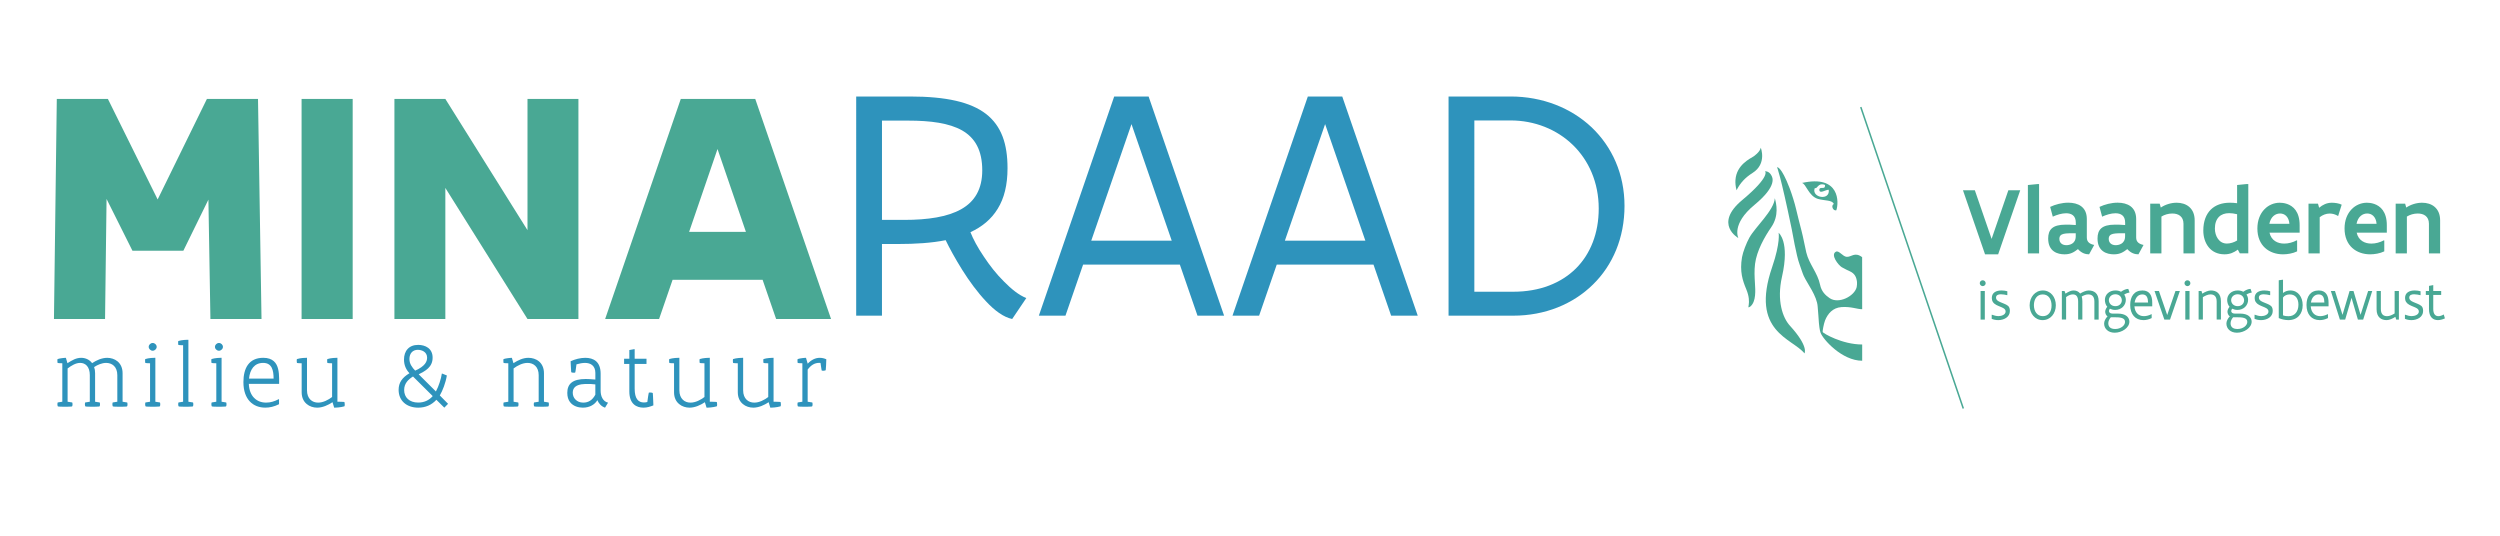 <?xml version="1.0" encoding="utf-8"?>
<!-- Generator: Adobe Illustrator 16.0.0, SVG Export Plug-In . SVG Version: 6.00 Build 0)  -->
<!DOCTYPE svg PUBLIC "-//W3C//DTD SVG 1.1//EN" "http://www.w3.org/Graphics/SVG/1.1/DTD/svg11.dtd">
<svg version="1.1" xmlns="http://www.w3.org/2000/svg" xmlns:xlink="http://www.w3.org/1999/xlink" x="0px" y="0px" width="420px"
	 height="90px" viewBox="0 0 420 90" enable-background="new 0 0 420 90" xml:space="preserve">
<g id="Layer_1" display="none">
	<polygon display="inline" fill="#4AA894" points="28.774,42.034 21.384,42.034 17.631,34.524 17.413,51.943 10,51.943 
		10.413,20.015 17.825,20.015 25.043,34.598 32.19,20.015 39.604,20.015 40.112,51.943 32.698,51.943 32.407,34.622 	"/>
	<rect x="45.926" y="20.014" display="inline" fill="#4AA894" width="7.412" height="31.929"/>
	<polygon display="inline" fill="#4AA894" points="66.783,51.941 59.393,51.941 59.393,20.014 66.783,20.014 78.7,39.055 
		78.7,20.014 86.088,20.014 86.088,51.941 78.7,51.941 66.783,32.925 	"/>
	<path display="inline" fill="#4AA894" d="M110.387,39.297l-4.119-12.016l-4.117,12.016H110.387z M99.752,46.249l-1.963,5.692
		h-7.823l10.973-31.928h10.804l10.998,31.928h-7.97l-1.963-5.692H99.752z"/>
	<g display="inline">
		<path fill="#2E94BD" d="M11.959,61.593c0.351-0.222,0.681-0.424,1.005-0.563c0.324-0.135,0.641-0.215,0.984-0.215
			c0.594,0,1.193,0.233,1.599,0.771c0.323-0.208,0.667-0.402,1.038-0.545c0.37-0.134,0.748-0.229,1.145-0.229
			c0.533,0,1.093,0.162,1.524,0.524c0.426,0.361,0.722,0.927,0.722,1.712v4.145c0.263,0.033,0.512,0.076,0.674,0.108
			c0.027,0.054,0.041,0.175,0.041,0.288c0,0.114-0.02,0.229-0.067,0.281c-0.007,0.009-0.034,0.015-0.081,0.021
			c-0.101,0.006-0.257,0.021-0.425,0.021c-0.088,0.007-0.162,0.007-0.236,0.007h-0.58c-0.155,0-0.324-0.007-0.472-0.014
			c-0.074-0.008-0.142-0.008-0.189-0.014c-0.101-0.008-0.108-0.035-0.128-0.141c-0.013-0.049-0.021-0.104-0.021-0.163
			c0-0.112,0.014-0.233,0.041-0.288c0.162-0.033,0.412-0.074,0.674-0.107v-3.862c0-0.618-0.196-1.067-0.492-1.356
			c-0.303-0.289-0.707-0.423-1.133-0.423c-0.593,0-1.227,0.261-1.746,0.604c0.094,0.256,0.142,0.551,0.142,0.894v4.146
			c0.263,0.033,0.512,0.074,0.674,0.107c0.027,0.055,0.04,0.176,0.04,0.288c0,0.114-0.02,0.229-0.067,0.281
			c-0.007,0.009-0.034,0.015-0.081,0.021c-0.101,0.006-0.256,0.021-0.425,0.021c-0.088,0.007-0.162,0.007-0.236,0.007h-0.579
			c-0.155,0-0.324-0.007-0.472-0.014c-0.074-0.009-0.142-0.009-0.189-0.015c-0.101-0.006-0.108-0.033-0.128-0.14
			c-0.014-0.049-0.021-0.103-0.021-0.163c0-0.113,0.014-0.234,0.041-0.288c0.161-0.032,0.411-0.075,0.674-0.108v-3.861
			c0-0.618-0.162-1.066-0.418-1.357c-0.256-0.287-0.607-0.422-0.984-0.422c-0.317,0-0.627,0.094-0.938,0.241
			c-0.31,0.147-0.613,0.354-0.889,0.563v4.836c0.263,0.033,0.512,0.076,0.673,0.108c0.027,0.054,0.041,0.175,0.041,0.288
			c0,0.114-0.02,0.229-0.067,0.281c-0.007,0.009-0.034,0.016-0.081,0.021c-0.101,0.006-0.256,0.021-0.425,0.021
			c-0.088,0.007-0.162,0.007-0.236,0.007h-0.58c-0.155,0-0.324-0.007-0.472-0.014c-0.074-0.008-0.141-0.008-0.188-0.014
			c-0.101-0.008-0.109-0.035-0.129-0.141c-0.013-0.049-0.02-0.104-0.02-0.163c0-0.112,0.013-0.233,0.04-0.288
			c0.163-0.033,0.412-0.074,0.675-0.107v-5.59c-0.135,0-0.284-0.006-0.411-0.013c-0.128-0.007-0.229-0.021-0.264-0.026
			c-0.02-0.027-0.04-0.135-0.04-0.25c-0.007-0.113-0.007-0.248,0.02-0.322c0.195-0.061,0.438-0.105,0.661-0.135
			c0.115-0.012,0.216-0.026,0.317-0.032c0.094-0.007,0.175-0.007,0.236-0.013L11.959,61.593z"/>
		<path fill="#2E94BD" d="M23.749,59.223c0-0.156,0.068-0.291,0.175-0.396c0.108-0.102,0.25-0.169,0.404-0.169
			c0.156,0,0.297,0.067,0.405,0.169c0.108,0.105,0.176,0.24,0.176,0.396c0,0.153-0.068,0.287-0.176,0.387
			c-0.108,0.108-0.249,0.177-0.405,0.177c-0.154,0-0.296-0.067-0.404-0.177C23.816,59.51,23.749,59.376,23.749,59.223
			 M24.712,60.812v6.381c0.263,0.033,0.513,0.074,0.674,0.108c0.027,0.054,0.041,0.175,0.041,0.288c0,0.115-0.021,0.229-0.068,0.282
			c-0.006,0.008-0.033,0.014-0.081,0.021c-0.101,0.006-0.255,0.021-0.424,0.021c-0.088,0.007-0.162,0.007-0.237,0.007h-0.579
			c-0.156,0-0.324-0.007-0.472-0.013c-0.074-0.01-0.141-0.01-0.189-0.016c-0.101-0.006-0.108-0.033-0.128-0.14
			c-0.014-0.048-0.02-0.103-0.02-0.163c0-0.113,0.013-0.234,0.04-0.288c0.162-0.034,0.411-0.075,0.675-0.108v-5.588
			c-0.136,0-0.291-0.008-0.418-0.014c-0.128-0.007-0.229-0.021-0.264-0.027c-0.02-0.025-0.04-0.133-0.04-0.248
			c-0.007-0.113-0.007-0.248,0.02-0.322c0.243-0.08,0.56-0.127,0.829-0.154l0.338-0.021c0.094-0.006,0.155-0.006,0.175-0.006H24.712
			L24.712,60.812z"/>
		<path fill="#2E94BD" d="M29.494,58.193v9c0.263,0.033,0.512,0.074,0.674,0.108c0.027,0.054,0.04,0.175,0.04,0.288
			c0,0.115-0.02,0.229-0.067,0.282c-0.007,0.008-0.034,0.014-0.081,0.021c-0.101,0.006-0.256,0.021-0.425,0.021
			c-0.088,0.007-0.162,0.007-0.236,0.007H28.82c-0.156,0-0.324-0.007-0.472-0.013c-0.074-0.01-0.142-0.01-0.189-0.016
			c-0.101-0.006-0.108-0.033-0.128-0.141c-0.014-0.047-0.021-0.102-0.021-0.162c0-0.113,0.014-0.234,0.041-0.288
			c0.162-0.034,0.411-0.075,0.674-0.108v-8.207c-0.135,0-0.29-0.008-0.418-0.014c-0.128-0.009-0.229-0.021-0.263-0.027
			c-0.02-0.026-0.04-0.135-0.04-0.247c-0.008-0.115-0.008-0.249,0.02-0.324c0.242-0.079,0.559-0.127,0.829-0.153l0.337-0.021
			c0.095-0.006,0.155-0.006,0.176-0.006H29.494z"/>
		<path fill="#2E94BD" d="M33.345,59.223c0-0.156,0.068-0.291,0.175-0.396c0.108-0.102,0.25-0.169,0.404-0.169
			c0.156,0,0.297,0.067,0.405,0.169c0.108,0.105,0.176,0.24,0.176,0.396c0,0.153-0.068,0.287-0.176,0.387
			c-0.108,0.108-0.249,0.177-0.405,0.177c-0.154,0-0.296-0.067-0.404-0.177C33.413,59.51,33.345,59.376,33.345,59.223
			 M34.309,60.812v6.381c0.263,0.033,0.513,0.074,0.674,0.108c0.027,0.054,0.041,0.175,0.041,0.288c0,0.115-0.021,0.229-0.068,0.282
			c-0.006,0.008-0.033,0.014-0.081,0.021c-0.101,0.006-0.256,0.021-0.424,0.021c-0.088,0.007-0.162,0.007-0.237,0.007h-0.579
			c-0.156,0-0.324-0.007-0.472-0.013c-0.075-0.01-0.142-0.01-0.189-0.016c-0.101-0.006-0.108-0.033-0.128-0.14
			c-0.014-0.048-0.02-0.103-0.02-0.163c0-0.113,0.013-0.234,0.04-0.288c0.162-0.034,0.411-0.075,0.675-0.108v-5.588
			c-0.136,0-0.291-0.008-0.418-0.014c-0.129-0.007-0.23-0.021-0.264-0.027c-0.02-0.025-0.041-0.133-0.041-0.248
			c-0.006-0.113-0.006-0.248,0.021-0.322c0.243-0.08,0.56-0.127,0.83-0.154l0.337-0.021c0.094-0.006,0.155-0.006,0.175-0.006H34.309
			L34.309,60.812z"/>
		<path fill="#2E94BD" d="M40.339,61.553c-0.648,0-1.127,0.24-1.464,0.646c-0.337,0.408-0.532,0.986-0.593,1.638h3.573
			c0-0.597-0.06-1.168-0.276-1.592C41.356,61.818,40.979,61.553,40.339,61.553 M42.658,64.596h-4.403
			c0.034,0.92,0.323,1.6,0.776,2.049c0.451,0.457,1.051,0.681,1.726,0.681c0.344,0,0.633-0.042,0.93-0.13
			c0.297-0.079,0.586-0.209,0.93-0.377l0.027,0.021v0.719c-0.721,0.356-1.355,0.496-2.002,0.496c-0.87,0-1.665-0.287-2.239-0.893
			c-0.573-0.604-0.937-1.523-0.937-2.814c0-0.994,0.195-1.888,0.654-2.519c0.458-0.634,1.18-1.015,2.231-1.015
			c0.702,0,1.181,0.188,1.524,0.482c0.344,0.303,0.533,0.705,0.641,1.156c0.108,0.449,0.135,0.934,0.142,1.383V64.596z"/>
		<path fill="#2E94BD" d="M51.117,60.812v6.381h0.27c0.216,0,0.431,0.016,0.593,0.021c0.162,0.008,0.155-0.006,0.182,0.148
			c0.014,0.078,0.02,0.16,0.02,0.24c0,0.113-0.013,0.201-0.047,0.256c-0.27,0.08-0.6,0.135-0.883,0.16
			c-0.141,0.016-0.27,0.021-0.371,0.027c-0.108,0.006-0.176,0.006-0.196,0.006h-0.04l-0.243-0.791
			c-0.33,0.215-0.687,0.416-1.065,0.557c-0.378,0.142-0.776,0.234-1.16,0.234c-0.539,0-1.105-0.167-1.531-0.529
			c-0.431-0.362-0.727-0.92-0.727-1.705v-4.213c-0.136,0-0.284-0.008-0.412-0.014c-0.128-0.007-0.229-0.021-0.263-0.027
			c-0.02-0.025-0.04-0.133-0.04-0.248c-0.007-0.113-0.007-0.248,0.02-0.322c0.242-0.08,0.559-0.127,0.829-0.154l0.337-0.021
			c0.095-0.006,0.155-0.006,0.176-0.006h0.128v4.723c0,0.617,0.195,1.068,0.492,1.357c0.296,0.295,0.702,0.432,1.126,0.432
			c0.358,0,0.728-0.098,1.079-0.25c0.344-0.155,0.674-0.35,0.95-0.564v-4.904c-0.134,0-0.282-0.006-0.41-0.013
			c-0.129-0.007-0.23-0.021-0.264-0.026c-0.02-0.026-0.04-0.135-0.04-0.25c-0.007-0.112-0.007-0.248,0.02-0.321
			c0.243-0.08,0.56-0.127,0.83-0.154l0.337-0.021c0.094-0.006,0.155-0.006,0.175-0.006h0.128V60.812z"/>
		<path fill="#2E94BD" d="M61.541,60.986c0,0.369,0.102,0.68,0.264,0.947c0.154,0.276,0.357,0.524,0.572,0.739
			c0.736-0.321,1.174-0.664,1.423-0.987c0.25-0.322,0.311-0.631,0.311-0.894c0-0.437-0.21-0.728-0.479-0.899
			c-0.27-0.175-0.607-0.242-0.876-0.242C62.026,59.65,61.541,60.154,61.541,60.986 M62.815,67.314c0.856,0,1.571-0.321,2.111-0.938
			l-2.866-2.849c-0.331,0.207-0.654,0.449-0.89,0.766c-0.243,0.321-0.398,0.712-0.398,1.195c0,0.531,0.183,0.988,0.533,1.31
			C61.655,67.122,62.168,67.314,62.815,67.314 M66.309,63.104l0.674,0.276c-0.087,0.538-0.243,1.089-0.425,1.593
			c-0.182,0.502-0.391,0.953-0.6,1.31l1.201,1.216l-0.547,0.559l-1.153-1.143c-0.701,0.759-1.591,1.143-2.643,1.143
			c-0.816,0-1.53-0.242-2.036-0.687c-0.506-0.442-0.809-1.088-0.809-1.899c0-1.049,0.505-1.775,1.578-2.42
			c-0.459-0.477-0.796-1.115-0.796-1.98c0-0.625,0.175-1.162,0.526-1.538c0.344-0.376,0.856-0.599,1.537-0.599
			c0.513,0,1.038,0.127,1.436,0.424c0.398,0.295,0.661,0.759,0.661,1.431c0,0.69-0.263,1.176-0.654,1.552
			c-0.391,0.376-0.904,0.639-1.369,0.874l2.502,2.491c0.209-0.396,0.398-0.854,0.546-1.311c0.148-0.451,0.256-0.893,0.317-1.289
			h0.054V63.104z"/>
		<path fill="#2E94BD" d="M80.38,67.92c-0.155,0-0.323-0.006-0.472-0.013c-0.074-0.009-0.141-0.009-0.189-0.015
			c-0.101-0.006-0.107-0.033-0.128-0.141c-0.014-0.048-0.02-0.102-0.02-0.162c0-0.113,0.014-0.234,0.041-0.288
			c0.161-0.032,0.41-0.075,0.674-0.108v-3.861c0-0.618-0.196-1.066-0.493-1.357c-0.296-0.287-0.7-0.422-1.126-0.422
			c-0.357,0-0.727,0.094-1.071,0.24c-0.351,0.148-0.682,0.352-0.958,0.564v4.836c0.263,0.033,0.513,0.076,0.674,0.108
			c0.027,0.054,0.041,0.175,0.041,0.288c0,0.114-0.021,0.229-0.068,0.281c-0.006,0.009-0.033,0.016-0.081,0.021
			c-0.101,0.006-0.256,0.021-0.424,0.021c-0.088,0.006-0.162,0.006-0.236,0.006h-0.58c-0.156,0-0.324-0.006-0.473-0.013
			c-0.074-0.008-0.14-0.008-0.188-0.014c-0.101-0.007-0.108-0.033-0.128-0.142c-0.014-0.048-0.02-0.103-0.02-0.162
			c0-0.112,0.013-0.233,0.04-0.288c0.162-0.033,0.411-0.074,0.675-0.107v-5.59c-0.136,0-0.284-0.006-0.412-0.013
			s-0.229-0.021-0.263-0.026c-0.02-0.027-0.04-0.135-0.04-0.248c-0.007-0.115-0.007-0.25,0.02-0.324
			c0.195-0.061,0.438-0.105,0.66-0.133c0.115-0.014,0.216-0.028,0.317-0.034c0.095-0.007,0.176-0.007,0.237-0.013l0.229,0.778
			c0.667-0.431,1.389-0.778,2.178-0.778c0.539,0,1.105,0.16,1.537,0.522c0.424,0.362,0.721,0.929,0.721,1.713v4.146
			c0.263,0.033,0.513,0.074,0.675,0.107c0.027,0.055,0.04,0.176,0.04,0.288c0,0.114-0.02,0.229-0.067,0.281
			c-0.007,0.009-0.034,0.016-0.082,0.021c-0.101,0.006-0.255,0.021-0.424,0.021c-0.088,0.006-0.162,0.006-0.236,0.006h-0.58V67.92z"
			/>
		<path fill="#2E94BD" d="M88.492,64.676c-0.249-0.027-0.451-0.047-0.62-0.053c-0.088,0-0.162,0-0.236-0.009h-0.223
			c-0.269,0-0.606,0-0.93,0.049c-0.324,0.054-0.647,0.147-0.883,0.336c-0.236,0.188-0.391,0.463-0.391,0.872
			c0,0.396,0.135,0.754,0.404,1.015c0.264,0.269,0.641,0.438,1.127,0.438c0.748,0,1.341-0.37,1.752-1.155V64.676z M84.899,61.311
			c0.654-0.302,1.429-0.496,2.131-0.496c0.599,0,1.159,0.141,1.571,0.496c0.404,0.355,0.66,0.935,0.66,1.799v2.475
			c0,0.409,0.081,0.8,0.257,1.107c0.175,0.31,0.445,0.552,0.822,0.64l-0.439,0.724c-0.512-0.166-0.902-0.576-1.118-1.087
			c-0.182,0.314-0.459,0.584-0.816,0.779c-0.358,0.194-0.796,0.308-1.288,0.308c-0.304,0-0.668-0.046-0.998-0.173
			c-0.33-0.127-0.647-0.33-0.883-0.653c-0.236-0.313-0.385-0.738-0.385-1.322c0-0.65,0.189-1.153,0.621-1.497
			c0.431-0.345,1.106-0.517,2.056-0.517c0.358,0,0.782,0.026,1.402,0.078v-0.966c0-0.539-0.189-0.907-0.465-1.136
			s-0.661-0.314-1.045-0.314c-0.351,0-0.782,0.072-1.233,0.207c-0.028,0.241-0.068,0.51-0.102,0.738
			c-0.02,0.113-0.034,0.215-0.047,0.302c-0.02,0.089-0.034,0.142-0.047,0.169c-0.155,0.027-0.412,0.014-0.566-0.06
			c-0.007-0.027-0.014-0.109-0.021-0.242c-0.02-0.271-0.04-0.625-0.053-0.96C84.905,61.539,84.899,61.411,84.899,61.311"/>
		<path fill="#2E94BD" d="M96.896,67.727c-0.465,0.182-0.904,0.328-1.443,0.328c-0.506,0-1.018-0.135-1.403-0.49
			c-0.384-0.355-0.647-0.939-0.647-1.854v-4.003h-0.762v-0.76h0.762v-1.263l0.694-0.127h0.082v1.39h1.719v0.76h-1.719v3.586
			c0,0.731,0.128,1.237,0.363,1.554c0.237,0.322,0.567,0.457,0.972,0.457c0.169,0,0.337-0.021,0.505-0.066
			c0.027-0.242,0.074-0.551,0.115-0.82c0.02-0.134,0.041-0.255,0.061-0.355c0.02-0.103,0.034-0.162,0.046-0.194
			c0.156-0.028,0.412-0.013,0.567,0.062c0.007,0.021,0.007,0.065,0.014,0.141l0.02,0.289c0.013,0.221,0.027,0.496,0.033,0.752
			c0.007,0.129,0.007,0.248,0.014,0.354C96.896,67.578,96.896,67.665,96.896,67.727"/>
		<path fill="#2E94BD" d="M105.086,60.812v6.381h0.27c0.216,0,0.431,0.016,0.593,0.021c0.162,0.008,0.155-0.006,0.182,0.148
			c0.014,0.078,0.02,0.16,0.02,0.24c0,0.113-0.013,0.201-0.047,0.256c-0.27,0.08-0.6,0.135-0.883,0.16
			c-0.141,0.016-0.27,0.021-0.371,0.027c-0.108,0.006-0.175,0.006-0.195,0.006h-0.041l-0.243-0.791
			c-0.33,0.215-0.687,0.416-1.065,0.557c-0.378,0.142-0.776,0.234-1.159,0.234c-0.54,0-1.106-0.167-1.531-0.529
			c-0.432-0.362-0.728-0.92-0.728-1.705v-4.213c-0.136,0-0.284-0.008-0.412-0.014c-0.128-0.007-0.229-0.021-0.263-0.027
			c-0.02-0.025-0.04-0.133-0.04-0.248c-0.007-0.113-0.007-0.248,0.02-0.322c0.243-0.08,0.559-0.127,0.829-0.154l0.338-0.021
			c0.094-0.006,0.154-0.006,0.175-0.006h0.128v4.723c0,0.617,0.195,1.068,0.492,1.357c0.296,0.295,0.702,0.432,1.126,0.432
			c0.358,0,0.729-0.098,1.079-0.25c0.344-0.155,0.674-0.35,0.95-0.564v-4.904c-0.134,0-0.283-0.006-0.41-0.013
			c-0.129-0.007-0.23-0.021-0.264-0.026c-0.02-0.026-0.041-0.135-0.041-0.25c-0.006-0.112-0.006-0.248,0.021-0.321
			c0.243-0.08,0.56-0.127,0.83-0.154l0.337-0.021c0.094-0.006,0.155-0.006,0.175-0.006h0.128V60.812z"/>
		<path fill="#2E94BD" d="M114.325,60.812v6.381h0.27c0.216,0,0.431,0.016,0.593,0.021c0.162,0.008,0.155-0.006,0.182,0.148
			c0.014,0.078,0.02,0.16,0.02,0.24c0,0.113-0.013,0.201-0.047,0.256c-0.27,0.08-0.6,0.135-0.883,0.16
			c-0.141,0.016-0.27,0.021-0.371,0.027c-0.108,0.006-0.176,0.006-0.195,0.006h-0.041l-0.243-0.791
			c-0.33,0.215-0.687,0.416-1.065,0.557c-0.378,0.142-0.776,0.234-1.159,0.234c-0.54,0-1.106-0.167-1.531-0.529
			c-0.432-0.362-0.728-0.92-0.728-1.705v-4.213c-0.136,0-0.284-0.008-0.412-0.014c-0.128-0.007-0.229-0.021-0.262-0.027
			c-0.021-0.025-0.041-0.133-0.041-0.248c-0.006-0.113-0.006-0.248,0.02-0.322c0.243-0.08,0.559-0.127,0.829-0.154l0.337-0.021
			c0.095-0.006,0.155-0.006,0.176-0.006h0.128v4.723c0,0.617,0.195,1.068,0.492,1.357c0.296,0.295,0.702,0.432,1.126,0.432
			c0.358,0,0.729-0.098,1.079-0.25c0.344-0.155,0.674-0.35,0.95-0.564v-4.904c-0.134,0-0.282-0.006-0.41-0.013
			c-0.128-0.007-0.229-0.021-0.264-0.026c-0.02-0.026-0.04-0.135-0.04-0.25c-0.007-0.112-0.007-0.248,0.02-0.321
			c0.243-0.08,0.56-0.127,0.83-0.154l0.337-0.021c0.094-0.006,0.155-0.006,0.175-0.006h0.128V60.812z"/>
		<path fill="#2E94BD" d="M119.254,61.666c0.519-0.564,1.126-0.854,1.746-0.854c0.344,0,0.64,0.073,0.958,0.207
			c0,0.196-0.014,0.565-0.034,0.901c-0.014,0.167-0.028,0.322-0.034,0.457c-0.007,0.134-0.013,0.215-0.021,0.241
			c-0.154,0.074-0.411,0.087-0.566,0.061c-0.027-0.053-0.06-0.216-0.087-0.431c-0.034-0.207-0.074-0.457-0.101-0.69
			c-0.061-0.007-0.121-0.015-0.183-0.015c-0.68,0-1.2,0.336-1.685,0.974v4.676c0.263,0.033,0.512,0.074,0.674,0.108
			c0.027,0.054,0.041,0.175,0.041,0.288c0,0.115-0.021,0.229-0.068,0.282c-0.006,0.008-0.033,0.015-0.081,0.021
			c-0.101,0.006-0.256,0.021-0.424,0.021c-0.088,0.007-0.162,0.007-0.236,0.007h-0.581c-0.155,0-0.323-0.007-0.472-0.013
			c-0.074-0.01-0.141-0.01-0.188-0.016c-0.102-0.006-0.108-0.033-0.129-0.14c-0.013-0.048-0.019-0.103-0.019-0.163
			c0-0.113,0.013-0.234,0.04-0.288c0.162-0.034,0.411-0.075,0.674-0.108v-5.588c-0.135,0-0.283-0.008-0.411-0.014
			c-0.128-0.007-0.222-0.021-0.257-0.027c-0.019-0.025-0.04-0.133-0.04-0.248c-0.006-0.113-0.006-0.248,0.021-0.322
			c0.195-0.061,0.438-0.107,0.66-0.135c0.115-0.014,0.216-0.026,0.317-0.032c0.094-0.009,0.175-0.009,0.236-0.015L119.254,61.666z"
			/>
		<path fill="#2E94BD" d="M130.129,37.562h3.208c3.476,0,6.298-0.433,8.276-1.544c1.978-1.109,3.064-2.919,3.064-5.645
			c0-2.896-1.037-4.706-2.919-5.79c-1.882-1.062-4.561-1.424-7.817-1.424h-3.812V37.562L130.129,37.562z M126.391,19.662h7.792
			c5.308,0,8.83,0.819,11.049,2.532c2.221,1.736,3.113,4.319,3.113,7.865c0,2.438-0.483,4.366-1.424,5.887
			c-0.94,1.544-2.29,2.63-3.955,3.401c0.384,0.991,1.061,2.244,1.929,3.522c0.844,1.278,1.858,2.582,2.943,3.645
			c1.061,1.086,2.171,1.979,3.233,2.387l-2.051,3.041c-1.254-0.265-2.557-1.229-3.788-2.558c-1.253-1.327-2.436-2.942-3.449-4.559
			c-1.014-1.618-1.859-3.163-2.413-4.32c-2.051,0.412-4.391,0.555-6.925,0.555h-2.315v10.4h-3.739V19.662L126.391,19.662z"/>
	</g>
	<path display="inline" fill="#2E94BD" d="M172.166,40.578l-5.839-16.912l-5.837,16.912H172.166z M159.308,44.053l-2.559,7.406
		h-3.859l10.927-31.798h4.995l10.954,31.798h-3.861l-2.556-7.406H159.308z"/>
	<path display="inline" fill="#2E94BD" d="M200.258,40.578l-5.839-16.912l-5.837,16.912H200.258z M187.4,44.053l-2.559,7.406h-3.859
		l10.93-31.798h4.992l10.954,31.798h-3.861l-2.556-7.406H187.4z"/>
	<g display="inline">
		<path fill="#2E94BD" d="M216.07,47.984h5.645c3.861,0,6.949-1.254,9.096-3.376c2.125-2.126,3.308-5.14,3.308-8.686
			c0-3.788-1.448-6.997-3.767-9.24c-2.315-2.244-5.522-3.547-9.021-3.547h-5.26V47.984L216.07,47.984z M212.33,19.662h9
			c4.631,0,8.779,1.664,11.748,4.463c2.968,2.823,4.777,6.778,4.777,11.411c0,4.632-1.715,8.612-4.584,11.411
			c-2.871,2.824-6.924,4.514-11.558,4.514h-9.385L212.33,19.662L212.33,19.662z"/>
	</g>
	<polygon display="inline" fill="#4AA894" points="317.154,30.275 312.389,44.105 309.555,44.105 304.791,30.275 307.354,30.275 
		310.973,40.776 314.589,30.275 	"/>
	<polygon display="inline" fill="#4AA894" points="320.918,28.931 321.229,28.931 321.229,43.9 318.809,43.9 318.809,29.139 	"/>
	<g display="inline">
		<path fill="#4AA894" d="M332.031,44.106c-0.787,0-1.611-0.248-2.406-1.129c-0.425,0.32-0.8,0.601-1.242,0.799
			c-0.457,0.206-0.961,0.33-1.656,0.33c-0.74,0-1.621-0.146-2.314-0.641c-0.702-0.497-1.221-1.345-1.221-2.783
			c0-0.938,0.229-1.694,0.808-2.2s1.521-0.785,2.957-0.785c0.579,0,1.25,0,2.202,0.084v-0.537c0-0.747-0.235-1.263-0.618-1.573
			c-0.384-0.309-0.901-0.435-1.479-0.435c-0.918,0-2.007,0.332-2.873,0.732l-0.57-2.105c1.129-0.539,2.566-0.91,3.919-0.91
			c1.065,0,2.056,0.227,2.802,0.784c0.734,0.558,1.2,1.438,1.2,2.751v3.988c0,0.508,0.164,0.86,0.454,1.107
			c0.279,0.25,0.672,0.404,1.139,0.495L332.031,44.106z M329.146,39.56c-1.125,0-2.004-0.021-2.604,0.121
			c-0.602,0.146-0.934,0.458-0.934,1.086c0,0.881,0.634,1.366,1.511,1.366c0.302,0,0.806-0.062,1.241-0.334
			c0.436-0.264,0.783-0.752,0.783-1.59V39.56H329.146z"/>
		<path fill="#4AA894" d="M342.689,44.106c-0.787,0-1.61-0.248-2.406-1.129c-0.424,0.32-0.799,0.601-1.241,0.799
			c-0.457,0.206-0.961,0.33-1.653,0.33c-0.744,0-1.625-0.146-2.318-0.641c-0.701-0.497-1.221-1.345-1.221-2.783
			c0-0.938,0.229-1.694,0.811-2.2c0.578-0.506,1.52-0.785,2.955-0.785c0.578,0,1.25,0,2.201,0.084v-0.537
			c0-0.747-0.235-1.263-0.619-1.573c-0.385-0.309-0.898-0.435-1.479-0.435c-0.92,0-2.008,0.332-2.875,0.732l-0.57-2.105
			c1.131-0.539,2.566-0.91,3.92-0.91c1.066,0,2.057,0.227,2.803,0.784c0.732,0.558,1.199,1.438,1.199,2.751v3.988
			c0,0.508,0.166,0.86,0.453,1.107c0.281,0.25,0.674,0.404,1.14,0.495L342.689,44.106z M339.805,39.56
			c-1.125,0-2.004-0.021-2.604,0.121c-0.6,0.146-0.93,0.458-0.93,1.086c0,0.881,0.631,1.366,1.508,1.366
			c0.302,0,0.806-0.062,1.24-0.334c0.436-0.264,0.785-0.752,0.785-1.59V39.56L339.805,39.56z"/>
		<path fill="#4AA894" d="M345.232,33.17h2.047l0.236,0.836c0.991-0.662,2.225-1.046,3.424-1.046c1.021,0,2.006,0.28,2.72,0.899
			c0.714,0.623,1.177,1.563,1.177,2.918V43.9h-2.418v-6.409c0-0.796-0.29-1.355-0.734-1.706c-0.443-0.353-1.043-0.495-1.693-0.495
			c-0.828,0-1.678,0.245-2.336,0.658V43.9h-2.42V33.17H345.232z"/>
		<path fill="#4AA894" d="M366.418,43.899h-1.829l-0.438-0.807c-0.823,0.62-1.694,1.015-2.881,1.015c-1.541,0-2.69-0.62-3.444-1.572
			c-0.752-0.951-1.125-2.232-1.125-3.557c0-2.026,0.608-3.536,1.62-4.539c1.015-0.991,2.441-1.479,4.097-1.479
			c0.485,0,1.015,0.035,1.582,0.104v-3.926l2.049-0.209h0.371L366.418,43.899L366.418,43.899z M363.998,35.442
			c-0.609-0.152-1.229-0.225-1.717-0.225c-0.92,0-1.694,0.269-2.232,0.824c-0.538,0.56-0.85,1.387-0.85,2.503
			c0,0.815,0.23,1.611,0.662,2.225c0.437,0.609,1.074,1.014,1.933,1.014c0.737,0,1.554-0.263,2.204-0.663V35.442z"/>
		<path fill="#4AA894" d="M376.963,41.12v2.346c-0.951,0.465-2.131,0.642-3.051,0.642c-1.488,0-2.863-0.467-3.875-1.387
			c-1.016-0.92-1.656-2.325-1.656-4.188c0-1.808,0.6-3.194,1.51-4.145c0.899-0.94,2.108-1.426,3.318-1.426
			c0.342,0,0.949,0.039,1.583,0.259c0.63,0.217,1.322,0.63,1.841,1.342c0.518,0.713,0.877,1.771,0.877,3.258v1.612h-6.512
			c0.195,0.869,0.641,1.459,1.219,1.828c0.569,0.374,1.26,0.53,1.955,0.53c0.907,0,1.87-0.259,2.698-0.703L376.963,41.12z
			 M375.297,37.521c-0.051-0.786-0.33-1.347-0.701-1.716c-0.373-0.361-0.849-0.518-1.313-0.518c-0.495,0-1.001,0.166-1.416,0.526
			c-0.425,0.372-0.746,0.933-0.898,1.707L375.297,37.521L375.297,37.521z"/>
		<path fill="#4AA894" d="M385.822,35.836c-0.609-0.371-1.211-0.537-1.82-0.537c-0.787,0-1.508,0.29-2.16,0.784V43.9h-2.42V33.168
			h2.048l0.247,0.88c0.746-0.631,1.654-1.086,2.732-1.086c0.287,0,0.689,0.021,1.084,0.091c0.394,0.075,0.775,0.179,1.056,0.332
			L385.822,35.836z"/>
		<path fill="#4AA894" d="M395.789,41.12v2.346c-0.95,0.465-2.131,0.642-3.049,0.642c-1.49,0-2.865-0.467-3.877-1.387
			c-1.016-0.92-1.656-2.325-1.656-4.188c0-1.808,0.602-3.194,1.511-4.145c0.899-0.94,2.108-1.426,3.319-1.426
			c0.341,0,0.949,0.039,1.582,0.259c0.629,0.217,1.322,0.63,1.84,1.342c0.518,0.713,0.878,1.771,0.878,3.258v1.612h-6.513
			c0.195,0.869,0.642,1.459,1.221,1.828c0.568,0.374,1.259,0.53,1.953,0.53c0.908,0,1.871-0.259,2.699-0.703L395.789,41.12z
			 M394.123,37.521c-0.051-0.786-0.329-1.347-0.7-1.716c-0.373-0.361-0.849-0.518-1.315-0.518c-0.494,0-1,0.166-1.416,0.526
			c-0.424,0.372-0.743,0.933-0.896,1.707L394.123,37.521L394.123,37.521z"/>
		<path fill="#4AA894" d="M398.249,33.17h2.046l0.237,0.836c0.991-0.662,2.224-1.046,3.424-1.046c1.022,0,2.005,0.28,2.718,0.899
			c0.715,0.623,1.178,1.563,1.178,2.918V43.9h-2.418v-6.409c0-0.796-0.291-1.355-0.732-1.706c-0.444-0.353-1.043-0.495-1.696-0.495
			c-0.825,0-1.676,0.245-2.335,0.658V43.9h-2.42L398.249,33.17L398.249,33.17z"/>
	</g>
	
		<rect x="259.404" y="44.676" transform="matrix(-0.322 -0.947 0.947 -0.322 345.934 337.422)" display="inline" fill="#4AA894" width="68.768" height="0.334"/>
	<g display="inline">
		<path fill="#4AA894" d="M283.008,44.722c-1.598-1.219-2.346,0.009-3.35-0.072c-0.852-0.067-1.65-1.438-2.305-1.111
			c-1.258,0.638,0.5,2.896,1.265,3.359c0.679,0.406,1.536,0.779,1.743,0.875c1.008,0.473,1.41,1.187,1.537,2.303
			c0.028,0.255,0,0.839-0.064,1.107c-0.459,1.955-3.884,3.731-5.848,2.391c-0.928-0.639-1.771-1.455-2.066-2.907
			c-0.527-2.567-2.383-4.454-2.977-6.972c-0.361-1.524-0.629-3.136-1.027-4.672c-0.404-1.587-0.822-3.163-1.154-4.605
			c-0.303-1.34-0.941-3.345-1.402-4.566c-1.879-4.904-2.727-4.546-2.727-4.546s0.684,1.356,3.17,13.375
			c0.104,0.493,1.008,5.785,1.666,7.529c0.234,0.624,0.647,1.957,0.918,2.547c0.791,1.724,2.881,4.333,3.018,6.685
			c0.082,1.36,0.234,2.486,0.269,3.52c0.021,0.301,0.152,1.525,0.349,2.073c0.511,1.433,4.627,6.062,8.996,6.062v-3.509
			c-4.341,0-8.433-2.435-8.533-2.69c-0.062-0.112,0.227-1.772,0.521-2.512c0.567-1.428,1.642-2.738,3.527-2.876
			c2.104-0.149,3.374,0.46,4.485,0.46L283.008,44.722z"/>
		<path fill="#4AA894" d="M264.148,31.986c-0.162,2.626-4.228,6.223-5.502,8.524c-0.623,1.134-1.388,3.079-1.582,4.207
			c-0.541,3.135,0.143,5.084,0.908,6.917c1.348,3.229-0.183,4.41,0.87,3.759c1.302-1.062,1.104-3.537,1.009-5.082
			c-0.074-1.254-0.16-2.681,0.03-4.177c0.36-2.795,2.054-5.797,3.5-7.896C265.1,35.738,264.475,33.149,264.148,31.986"/>
		<path fill="#4AA894" d="M264.967,39.45c0,0,0.434,2.082-1.402,7.435c-4.803,14,4.373,15.325,6.984,18.615
			c0,0,1.01-1.422-3.152-5.988c-1.518-1.669-2.889-5.342-1.694-10.59C267.43,41.32,264.967,39.45,264.967,39.45"/>
		<path fill="#4AA894" d="M255.885,30.271c-0.221-0.826-0.287-1.567-0.238-2.225c0.222-3.289,3.209-4.625,3.955-5.115
			c0,0,1.342-0.92,1.515-1.847c0,0,1.377,3.463-1.776,5.446C257.738,27.536,256.652,28.716,255.885,30.271"/>
		<path fill="#4AA894" d="M263.418,27.091c0.17,0.334,1.408,2.146-3.662,6.334c-5.062,4.179-3.48,7.167-3.48,7.167
			s-5.401-3.007,0.82-8.199c6.223-5.187,4.945-6.237,4.945-6.237S262.934,26.11,263.418,27.091"/>
		<path fill="#4AA894" d="M270.001,28.692c0.875,0.114,1.435,2.849,3.46,3.443c1.491,0.432,3.073,0.199,3.426,1.095
			c-0.684,0.362-0.145,1.564,0.545,1.368C277.998,33.005,278.282,26.832,270.001,28.692 M272.729,29.923
			c0.076-0.196,0.183-0.04,0.404-0.177c0.237-0.226,0.479-0.592,0.863-0.716c0.275-0.081,0.654-0.044,0.914,0.055
			c0.169,0.046,0.066,0.484-0.064,0.6c-0.272,0.201-1.082-0.131-1.082,0.475c0.033,0.996,1.346-0.031,2.029-0.004
			C276.128,32.582,272.135,31.917,272.729,29.923"/>
		<path fill="#4AA894" d="M308.562,52.066h0.908v6.133h-0.908V52.066z M308.386,50.393c0-0.354,0.278-0.633,0.634-0.633
			c0.353,0,0.638,0.278,0.638,0.633c0,0.344-0.296,0.629-0.638,0.629C308.688,51.021,308.386,50.725,308.386,50.393"/>
		<path fill="#4AA894" d="M311.084,57.186l0.034-0.031c0.39,0.154,0.97,0.309,1.413,0.309c0.645,0,1.543-0.297,1.543-0.995
			c0-0.323-0.184-0.536-0.461-0.707c-0.367-0.229-1.006-0.415-1.566-0.717c-0.645-0.343-0.939-0.838-0.939-1.481
			c0-1.17,0.969-1.612,2.086-1.612c0.449,0,0.888,0.069,1.248,0.17v0.829l-0.037,0.016c-0.323-0.089-0.928-0.193-1.354-0.193
			c-0.537,0-1.039,0.158-1.039,0.715c0,0.337,0.195,0.566,0.479,0.744c0.385,0.256,1.116,0.468,1.708,0.77
			c0.626,0.324,0.791,0.698,0.791,1.354c0,0.66-0.325,1.156-0.797,1.481c-0.479,0.324-1.106,0.485-1.715,0.485
			c-0.52,0-0.992-0.107-1.395-0.277V57.186z"/>
		<path fill="#4AA894" d="M320.422,55.104c0,0.639,0.158,1.235,0.484,1.66c0.324,0.432,0.803,0.703,1.441,0.703
			c0.615,0,1.08-0.246,1.395-0.656c0.312-0.406,0.474-0.986,0.474-1.643c0-0.645-0.159-1.24-0.474-1.673
			c-0.312-0.433-0.785-0.697-1.424-0.697c-0.615,0-1.088,0.25-1.406,0.663C320.593,53.874,320.422,54.46,320.422,55.104
			 M319.506,55.15c0-0.893,0.295-1.689,0.797-2.27c0.498-0.579,1.206-0.936,2.04-0.936c0.833,0,1.541,0.361,2.026,0.936
			c0.484,0.571,0.762,1.366,0.762,2.238c0,0.893-0.289,1.686-0.785,2.265c-0.502,0.579-1.218,0.935-2.051,0.935
			c-0.844,0-1.537-0.361-2.021-0.935C319.789,56.816,319.506,56.025,319.506,55.15"/>
		<path fill="#4AA894" d="M330.979,58.199h-0.91V54.32c0-0.563-0.117-0.948-0.318-1.191c-0.201-0.236-0.484-0.336-0.811-0.336
			c-0.515,0-1,0.23-1.455,0.579v4.827h-0.916v-6.133h0.58l0.207,0.561c0.371-0.243,0.681-0.408,0.957-0.521
			c0.277-0.11,0.531-0.158,0.791-0.158c0.516,0,1.029,0.188,1.401,0.66c0.254-0.158,0.562-0.323,0.88-0.447
			c0.319-0.123,0.639-0.213,0.924-0.213c0.584,0,1.123,0.146,1.523,0.514c0.396,0.367,0.645,0.945,0.645,1.814v3.932h-0.916v-3.878
			c0-0.591-0.153-0.978-0.391-1.212c-0.242-0.235-0.579-0.324-0.951-0.324c-0.479,0-0.957,0.219-1.383,0.455
			c0.088,0.281,0.143,0.621,0.143,1.021V58.199L330.979,58.199z"/>
		<path fill="#4AA894" d="M338.216,52.762c-0.456,0-0.806,0.174-1.04,0.413c-0.236,0.243-0.355,0.563-0.355,0.871
			s0.123,0.626,0.361,0.869c0.234,0.239,0.584,0.405,1.051,0.405c0.455,0,0.8-0.166,1.029-0.405c0.23-0.238,0.344-0.551,0.344-0.856
			c0-0.309-0.119-0.634-0.35-0.884C339.02,52.928,338.671,52.762,338.216,52.762 M337.246,57.702
			c-0.332,0.379-0.543,0.856-0.543,1.284c0,0.359,0.1,0.673,0.336,0.892c0.236,0.22,0.607,0.349,1.152,0.349
			c0.613,0,1.141-0.201,1.52-0.49c0.371-0.282,0.585-0.66,0.585-1.033c0-0.456-0.267-0.703-0.69-0.846
			c-0.433-0.137-1.022-0.154-1.668-0.154L337.246,57.702L337.246,57.702z M338.754,56.918c0.846,0,1.465,0.193,1.871,0.514
			c0.404,0.319,0.604,0.758,0.604,1.213c0,0.668-0.408,1.266-1.004,1.688c-0.598,0.433-1.392,0.692-2.152,0.692
			c-0.701,0-1.271-0.221-1.66-0.575c-0.389-0.349-0.607-0.839-0.607-1.382c0-0.498,0.266-1.088,0.732-1.562
			c-0.166-0.095-0.289-0.254-0.373-0.437c-0.082-0.185-0.129-0.377-0.129-0.551c0-0.33,0.152-0.709,0.441-1.068
			c-0.164-0.172-0.295-0.409-0.379-0.668c-0.08-0.254-0.129-0.532-0.129-0.791c0-0.586,0.231-1.096,0.633-1.459
			c0.401-0.367,0.969-0.586,1.637-0.586c0.455,0,0.856,0.1,1.188,0.281c0.26-0.193,0.557-0.353,0.827-0.459
			c0.271-0.107,0.531-0.16,0.738-0.16l0.272,0.772c-0.326,0.056-0.752,0.188-1.152,0.444c0.229,0.331,0.354,0.714,0.354,1.141
			c0,0.584-0.237,1.123-0.639,1.52c-0.407,0.396-0.979,0.644-1.649,0.644c-0.431,0-0.808-0.104-1.134-0.266
			c-0.135,0.173-0.207,0.343-0.207,0.502c0,0.308,0.267,0.551,0.757,0.551L338.754,56.918L338.754,56.918z"/>
		<path fill="#4AA894" d="M345.389,54.537c-0.012-0.958-0.26-1.74-1.217-1.74c-0.963,0-1.52,0.758-1.666,1.74H345.389z
			 M346.287,55.363h-3.822c0.082,1.281,0.855,2.104,2.026,2.104c0.549,0,1.093-0.154,1.655-0.438l0.017,0.006v0.845
			c-0.638,0.313-1.194,0.438-1.761,0.438c-1.779,0-2.848-1.262-2.848-3.264c0-1.779,0.825-3.106,2.635-3.106
			c1.572,0,2.098,1.176,2.098,2.589V55.363L346.287,55.363z"/>
	</g>
	<polygon display="inline" fill="#4AA894" points="352.361,52.066 350.252,58.199 349.027,58.199 346.925,52.066 347.869,52.066 
		349.645,57.225 351.416,52.066 	"/>
	<g display="inline">
		<path fill="#4AA894" d="M353.672,52.066h0.91v6.133h-0.91V52.066z M353.494,50.393c0-0.354,0.277-0.633,0.633-0.633
			c0.354,0,0.637,0.278,0.637,0.633c0,0.344-0.295,0.629-0.637,0.629C353.795,51.021,353.494,50.725,353.494,50.393"/>
		<path fill="#4AA894" d="M356.664,52.066h0.615l0.172,0.566c0.254-0.166,0.561-0.338,0.887-0.467
			c0.324-0.13,0.662-0.221,0.951-0.221c0.584,0,1.123,0.147,1.523,0.515c0.396,0.367,0.645,0.944,0.645,1.813v3.925h-0.916v-3.87
			c0-0.592-0.152-0.977-0.389-1.212c-0.244-0.235-0.58-0.324-0.953-0.324c-0.283,0-0.572,0.077-0.852,0.188
			c-0.275,0.111-0.531,0.259-0.769,0.401v4.815h-0.916L356.664,52.066L356.664,52.066z"/>
		<path fill="#4AA894" d="M365.188,52.762c-0.455,0-0.805,0.174-1.039,0.413c-0.236,0.243-0.354,0.563-0.354,0.871
			s0.124,0.626,0.36,0.869c0.234,0.239,0.584,0.405,1.051,0.405c0.455,0,0.799-0.166,1.029-0.405
			c0.229-0.238,0.344-0.551,0.344-0.856c0-0.309-0.119-0.634-0.35-0.884C365.992,52.928,365.645,52.762,365.188,52.762
			 M364.221,57.702c-0.332,0.379-0.545,0.856-0.545,1.284c0,0.359,0.1,0.673,0.336,0.892c0.236,0.22,0.609,0.349,1.152,0.349
			c0.615,0,1.143-0.201,1.52-0.49c0.373-0.282,0.586-0.66,0.586-1.033c0-0.456-0.267-0.703-0.69-0.846
			c-0.433-0.137-1.022-0.154-1.668-0.154L364.221,57.702L364.221,57.702z M365.727,56.918c0.844,0,1.465,0.193,1.873,0.514
			c0.402,0.319,0.604,0.758,0.604,1.213c0,0.668-0.409,1.266-1.006,1.688c-0.598,0.433-1.391,0.692-2.151,0.692
			c-0.702,0-1.271-0.221-1.659-0.575c-0.391-0.349-0.609-0.839-0.609-1.382c0-0.498,0.267-1.088,0.732-1.562
			c-0.166-0.095-0.289-0.254-0.371-0.437c-0.084-0.185-0.131-0.377-0.131-0.551c0-0.33,0.152-0.709,0.443-1.068
			c-0.166-0.172-0.297-0.409-0.377-0.668c-0.084-0.254-0.131-0.532-0.131-0.791c0-0.586,0.229-1.096,0.633-1.459
			c0.4-0.367,0.968-0.586,1.636-0.586c0.454,0,0.856,0.1,1.188,0.281c0.26-0.193,0.555-0.353,0.826-0.459
			c0.271-0.107,0.531-0.16,0.738-0.16l0.271,0.772c-0.325,0.056-0.752,0.188-1.151,0.444c0.229,0.331,0.354,0.714,0.354,1.141
			c0,0.584-0.237,1.123-0.64,1.52c-0.407,0.396-0.981,0.644-1.647,0.644c-0.433,0-0.811-0.104-1.135-0.266
			c-0.137,0.173-0.209,0.343-0.209,0.502c0,0.308,0.266,0.551,0.758,0.551L365.727,56.918L365.727,56.918z"/>
	</g>
</g>
<g id="Layer_2">
	<g>
		<polygon fill="#49A894" points="339.397,31.968 335.69,42.726 333.487,42.726 329.78,31.968 331.775,31.968 334.59,40.137 
			337.403,31.968 339.397,31.968 		"/>
		<polygon fill="#49A894" points="342.324,30.922 342.565,30.922 342.565,42.566 340.684,42.566 340.684,31.083 342.324,30.922 		
			"/>
		<path fill="#49A894" d="M350.969,42.727c-0.611,0-1.254-0.193-1.874-0.877c-0.328,0.249-0.619,0.467-0.965,0.619
			c-0.354,0.161-0.747,0.258-1.287,0.258c-0.577,0-1.262-0.113-1.8-0.499c-0.547-0.386-0.95-1.045-0.95-2.164
			c0-0.73,0.178-1.318,0.628-1.712c0.45-0.394,1.183-0.611,2.3-0.611c0.45,0,0.974,0,1.713,0.065v-0.419
			c0-0.579-0.185-0.981-0.482-1.222c-0.297-0.241-0.7-0.337-1.15-0.337c-0.715,0-1.56,0.258-2.235,0.57l-0.441-1.64
			c0.876-0.418,1.994-0.708,3.047-0.708c0.829,0,1.599,0.176,2.18,0.611c0.571,0.434,0.933,1.118,0.933,2.139v3.103
			c0,0.395,0.128,0.667,0.354,0.862c0.217,0.192,0.523,0.313,0.885,0.385L350.969,42.727L350.969,42.727z M348.725,39.189
			c-0.877,0-1.56-0.017-2.025,0.096c-0.467,0.111-0.725,0.354-0.725,0.844c0,0.684,0.491,1.061,1.175,1.061
			c0.233,0,0.627-0.048,0.964-0.257c0.339-0.208,0.611-0.586,0.611-1.237V39.189L348.725,39.189z"/>
		<path fill="#49A894" d="M359.259,42.727c-0.611,0-1.254-0.193-1.873-0.877c-0.329,0.249-0.62,0.467-0.966,0.619
			c-0.354,0.161-0.747,0.258-1.285,0.258c-0.579,0-1.264-0.113-1.802-0.499c-0.546-0.386-0.949-1.045-0.949-2.164
			c0-0.73,0.177-1.318,0.628-1.712c0.451-0.394,1.182-0.611,2.3-0.611c0.449,0,0.973,0,1.712,0.065v-0.419
			c0-0.579-0.185-0.981-0.482-1.222c-0.299-0.241-0.698-0.337-1.148-0.337c-0.716,0-1.562,0.258-2.237,0.57l-0.442-1.64
			c0.877-0.418,1.995-0.708,3.048-0.708c0.829,0,1.6,0.176,2.18,0.611c0.57,0.434,0.933,1.118,0.933,2.139v3.103
			c0,0.395,0.128,0.667,0.354,0.862c0.218,0.192,0.523,0.313,0.886,0.385L359.259,42.727L359.259,42.727z M357.015,39.189
			c-0.877,0-1.559-0.017-2.025,0.096c-0.466,0.111-0.723,0.354-0.723,0.844c0,0.684,0.489,1.061,1.172,1.061
			c0.234,0,0.628-0.048,0.965-0.257c0.339-0.208,0.611-0.586,0.611-1.237V39.189L357.015,39.189z"/>
		<path fill="#49A894" d="M361.237,34.219h1.592l0.184,0.651c0.771-0.515,1.73-0.812,2.664-0.812c0.795,0,1.559,0.218,2.113,0.7
			c0.555,0.483,0.916,1.215,0.916,2.268v5.541h-1.88v-4.985c0-0.62-0.227-1.055-0.571-1.327c-0.346-0.274-0.812-0.385-1.319-0.385
			c-0.643,0-1.303,0.192-1.816,0.513v6.185h-1.882V34.219L361.237,34.219z"/>
		<path fill="#49A894" d="M377.714,42.565h-1.423l-0.339-0.628c-0.644,0.484-1.319,0.789-2.244,0.789
			c-1.197,0-2.09-0.483-2.677-1.223c-0.587-0.74-0.876-1.737-0.876-2.766c0-1.576,0.475-2.75,1.261-3.529
			c0.79-0.772,1.898-1.151,3.186-1.151c0.379,0,0.789,0.025,1.23,0.081v-3.056l1.593-0.161h0.289V42.565L377.714,42.565z
			 M375.832,35.987c-0.475-0.12-0.957-0.176-1.336-0.176c-0.715,0-1.317,0.209-1.736,0.643c-0.417,0.435-0.659,1.078-0.659,1.946
			c0,0.634,0.178,1.254,0.515,1.729c0.339,0.475,0.836,0.789,1.504,0.789c0.571,0,1.207-0.203,1.713-0.515V35.987L375.832,35.987z"
			/>
		<path fill="#49A894" d="M385.916,40.403v1.825c-0.739,0.362-1.658,0.499-2.374,0.499c-1.157,0-2.227-0.362-3.014-1.078
			c-0.789-0.716-1.287-1.809-1.287-3.257c0-1.407,0.467-2.484,1.174-3.223c0.699-0.733,1.641-1.11,2.581-1.11
			c0.266,0,0.739,0.032,1.23,0.201c0.49,0.168,1.03,0.49,1.432,1.045c0.402,0.554,0.683,1.375,0.683,2.532v1.255h-5.065
			c0.153,0.674,0.498,1.133,0.948,1.422c0.444,0.291,0.981,0.41,1.521,0.41c0.706,0,1.456-0.199,2.099-0.546L385.916,40.403
			L385.916,40.403z M384.62,37.604c-0.04-0.611-0.257-1.046-0.546-1.335c-0.289-0.281-0.66-0.402-1.021-0.402
			c-0.385,0-0.78,0.128-1.101,0.41c-0.331,0.289-0.58,0.724-0.7,1.327H384.62L384.62,37.604z"/>
		<path fill="#49A894" d="M392.806,36.293c-0.474-0.289-0.94-0.418-1.415-0.418c-0.61,0-1.174,0.226-1.681,0.611v6.08h-1.881v-8.347
			h1.592l0.193,0.683c0.579-0.49,1.287-0.844,2.123-0.844c0.225,0,0.539,0.017,0.843,0.072c0.307,0.056,0.604,0.137,0.822,0.257
			L392.806,36.293L392.806,36.293z"/>
		<path fill="#49A894" d="M400.559,40.403v1.825c-0.739,0.362-1.657,0.499-2.373,0.499c-1.157,0-2.228-0.362-3.015-1.078
			c-0.788-0.716-1.287-1.809-1.287-3.257c0-1.407,0.467-2.484,1.175-3.223c0.699-0.733,1.641-1.11,2.581-1.11
			c0.265,0,0.738,0.032,1.229,0.201c0.491,0.168,1.03,0.49,1.433,1.045c0.401,0.554,0.683,1.375,0.683,2.532v1.255h-5.065
			c0.152,0.674,0.498,1.133,0.948,1.422c0.442,0.291,0.981,0.41,1.52,0.41c0.707,0,1.456-0.199,2.1-0.546L400.559,40.403
			L400.559,40.403z M399.264,37.604c-0.04-0.611-0.258-1.046-0.547-1.335c-0.289-0.281-0.659-0.402-1.021-0.402
			c-0.386,0-0.78,0.128-1.101,0.41c-0.331,0.289-0.579,0.724-0.699,1.327H399.264L399.264,37.604z"/>
		<path fill="#49A894" d="M402.472,34.219h1.592l0.185,0.651c0.771-0.515,1.729-0.812,2.663-0.812c0.796,0,1.56,0.218,2.114,0.7
			c0.555,0.483,0.915,1.215,0.915,2.268v5.541h-1.881v-4.985c0-0.62-0.226-1.055-0.571-1.327c-0.347-0.274-0.812-0.385-1.318-0.385
			c-0.643,0-1.304,0.192-1.816,0.513v6.185h-1.882V34.219L402.472,34.219z"/>
		<polygon fill="#49A894" points="329.712,68.67 312.488,18.03 312.733,17.948 329.957,68.586 329.712,68.67 		"/>
		<path fill="#49A894" d="M312.838,43.204c-1.242-0.948-1.823,0.007-2.604-0.056c-0.662-0.052-1.282-1.119-1.793-0.864
			c-0.978,0.497,0.391,2.253,0.984,2.612c0.528,0.316,1.195,0.608,1.354,0.683c0.785,0.366,1.097,0.922,1.196,1.789
			c0.024,0.198,0,0.652-0.051,0.862c-0.356,1.521-3.02,2.902-4.548,1.857c-0.721-0.493-1.378-1.132-1.605-2.259
			c-0.411-1.999-1.854-3.467-2.316-5.422c-0.28-1.188-0.488-2.44-0.8-3.635c-0.313-1.236-0.639-2.46-0.897-3.582
			c-0.235-1.043-0.732-2.603-1.092-3.554c-1.46-3.813-2.12-3.535-2.12-3.535s0.532,1.057,2.466,10.404
			c0.08,0.381,0.783,4.499,1.297,5.854c0.183,0.485,0.504,1.523,0.714,1.982c0.615,1.339,2.239,3.37,2.348,5.199
			c0.062,1.058,0.181,1.934,0.207,2.734c0.016,0.234,0.118,1.188,0.271,1.612c0.396,1.116,3.598,4.719,6.998,4.719v-2.729
			c-3.378,0-6.561-1.894-6.639-2.093c-0.049-0.089,0.176-1.381,0.404-1.955c0.443-1.111,1.277-2.127,2.745-2.236
			c1.637-0.117,2.623,0.357,3.489,0.357L312.838,43.204L312.838,43.204z"/>
		<path fill="#49A894" d="M298.17,33.299c-0.124,2.044-3.287,4.839-4.278,6.63c-0.486,0.882-1.079,2.395-1.231,3.271
			c-0.42,2.438,0.112,3.954,0.707,5.38c1.048,2.51-0.142,3.431,0.678,2.923c1.013-0.826,0.858-2.75,0.784-3.953
			c-0.06-0.975-0.126-2.084,0.023-3.247c0.281-2.175,1.598-4.511,2.723-6.142C298.909,36.216,298.425,34.202,298.17,33.299"/>
		<path fill="#49A894" d="M298.807,39.104c0,0,0.338,1.619-1.091,5.782c-3.735,10.889,3.4,11.921,5.433,14.481
			c0,0,0.786-1.108-2.451-4.658c-1.182-1.298-2.248-4.156-1.319-8.238C300.722,40.56,298.807,39.104,298.807,39.104"/>
		<path fill="#49A894" d="M291.742,31.964c-0.17-0.643-0.223-1.218-0.186-1.731c0.174-2.559,2.497-3.595,3.076-3.977
			c0,0,1.046-0.715,1.179-1.438c0,0,1.07,2.694-1.382,4.237C293.184,29.838,292.339,30.756,291.742,31.964"/>
		<path fill="#49A894" d="M297.603,29.492c0.133,0.26,1.096,1.668-2.849,4.925c-3.938,3.251-2.708,5.575-2.708,5.575
			s-4.201-2.337,0.639-6.376c4.839-4.034,3.847-4.853,3.847-4.853S297.226,28.729,297.603,29.492"/>
		<path fill="#49A894" d="M302.723,30.738c0.682,0.089,1.115,2.214,2.69,2.677c1.159,0.337,2.392,0.154,2.665,0.852
			c-0.532,0.282-0.112,1.217,0.423,1.062C308.941,34.089,309.164,29.29,302.723,30.738 M304.845,31.694
			c0.058-0.153,0.141-0.03,0.312-0.138c0.185-0.175,0.374-0.459,0.673-0.556c0.214-0.064,0.509-0.034,0.709,0.043
			c0.133,0.034,0.053,0.377-0.048,0.465c-0.214,0.157-0.842-0.102-0.842,0.369c0.026,0.775,1.044-0.023,1.578-0.001
			C307.488,33.763,304.381,33.244,304.845,31.694"/>
		<path fill="#49A894" d="M333.449,48.89v4.798h-0.712V48.89H333.449L333.449,48.89z M332.599,47.582
			c0-0.277,0.218-0.495,0.495-0.495c0.276,0,0.499,0.218,0.499,0.495c0,0.268-0.231,0.489-0.499,0.489
			C332.834,48.071,332.599,47.84,332.599,47.582L332.599,47.582z"/>
		<path fill="#49A894" d="M334.633,52.868c0.305,0.121,0.758,0.241,1.104,0.241c0.505,0,1.207-0.231,1.207-0.776
			c0-0.254-0.144-0.421-0.361-0.555c-0.286-0.181-0.784-0.323-1.224-0.56c-0.505-0.268-0.735-0.656-0.735-1.16
			c0-0.915,0.758-1.262,1.632-1.262c0.352,0,0.693,0.056,0.975,0.134v0.647l-0.027,0.014c-0.254-0.069-0.726-0.152-1.059-0.152
			c-0.421,0-0.813,0.125-0.813,0.559c0,0.265,0.152,0.444,0.374,0.583c0.301,0.198,0.874,0.365,1.336,0.601
			c0.49,0.255,0.619,0.546,0.619,1.059c0,0.518-0.254,0.906-0.624,1.16c-0.374,0.255-0.863,0.379-1.34,0.379
			c-0.406,0-0.776-0.083-1.091-0.217v-0.671L334.633,52.868L334.633,52.868z"/>
		<path fill="#49A894" d="M341.696,51.266c0,0.499,0.125,0.966,0.379,1.298c0.254,0.338,0.629,0.551,1.128,0.551
			c0.48,0,0.846-0.194,1.091-0.514c0.245-0.318,0.369-0.771,0.369-1.284c0-0.504-0.124-0.971-0.369-1.309
			c-0.245-0.337-0.615-0.545-1.114-0.545c-0.48,0-0.851,0.193-1.1,0.518C341.831,50.304,341.696,50.762,341.696,51.266
			L341.696,51.266z M340.979,51.302c0-0.697,0.231-1.321,0.624-1.774c0.389-0.453,0.943-0.73,1.595-0.73s1.206,0.282,1.586,0.73
			c0.379,0.448,0.596,1.067,0.596,1.752c0,0.698-0.226,1.317-0.614,1.77c-0.394,0.453-0.952,0.73-1.604,0.73
			c-0.661,0-1.202-0.281-1.581-0.73C341.201,52.605,340.979,51.986,340.979,51.302L340.979,51.302z"/>
		<path fill="#49A894" d="M349.128,53.688v-3.032c0-0.443-0.093-0.744-0.25-0.934c-0.157-0.186-0.379-0.264-0.634-0.264
			c-0.401,0-0.78,0.181-1.137,0.453v3.776h-0.716V48.89h0.452l0.162,0.439c0.291-0.189,0.532-0.319,0.749-0.407
			s0.416-0.125,0.619-0.125c0.402,0,0.805,0.147,1.096,0.518c0.198-0.124,0.438-0.254,0.688-0.352
			c0.25-0.097,0.499-0.166,0.721-0.166c0.458,0,0.878,0.115,1.192,0.402c0.31,0.286,0.504,0.739,0.504,1.419v3.073h-0.717v-3.032
			c0-0.461-0.119-0.762-0.305-0.946c-0.188-0.186-0.452-0.255-0.744-0.255c-0.374,0-0.748,0.171-1.081,0.356
			c0.069,0.221,0.11,0.485,0.11,0.799v3.074H349.128L349.128,53.688z"/>
		<path fill="#49A894" d="M355.379,49.436c-0.356,0-0.63,0.134-0.813,0.323c-0.186,0.189-0.277,0.439-0.277,0.679
			c0,0.24,0.097,0.49,0.281,0.68s0.457,0.319,0.823,0.319c0.355,0,0.624-0.13,0.804-0.319c0.181-0.185,0.269-0.43,0.269-0.67
			s-0.093-0.495-0.273-0.688C356.007,49.564,355.734,49.436,355.379,49.436L355.379,49.436z M354.62,53.299
			c-0.259,0.296-0.425,0.67-0.425,1.003c0,0.282,0.078,0.526,0.264,0.697c0.185,0.172,0.476,0.273,0.901,0.273
			c0.48,0,0.892-0.157,1.188-0.383c0.291-0.223,0.458-0.519,0.458-0.81c0-0.355-0.209-0.55-0.541-0.661
			c-0.338-0.106-0.8-0.12-1.304-0.12H354.62L354.62,53.299z M355.799,52.684c0.661,0,1.146,0.152,1.466,0.402
			c0.314,0.25,0.471,0.592,0.471,0.947c0,0.522-0.318,0.989-0.785,1.322c-0.467,0.338-1.086,0.541-1.683,0.541
			c-0.55,0-0.994-0.171-1.299-0.448c-0.305-0.272-0.477-0.657-0.477-1.082c0-0.388,0.208-0.85,0.574-1.22
			c-0.13-0.074-0.227-0.199-0.292-0.343c-0.064-0.144-0.102-0.295-0.102-0.429c0-0.26,0.12-0.555,0.347-0.838
			c-0.129-0.133-0.23-0.318-0.296-0.521c-0.064-0.199-0.102-0.416-0.102-0.619c0-0.458,0.181-0.855,0.495-1.142
			c0.313-0.287,0.758-0.458,1.28-0.458c0.355,0,0.67,0.078,0.929,0.223c0.203-0.153,0.435-0.278,0.647-0.361
			c0.212-0.083,0.415-0.125,0.577-0.125l0.213,0.606c-0.254,0.041-0.587,0.147-0.901,0.346c0.181,0.26,0.277,0.56,0.277,0.893
			c0,0.458-0.186,0.878-0.499,1.188c-0.319,0.31-0.768,0.503-1.29,0.503c-0.337,0-0.633-0.083-0.887-0.207
			c-0.106,0.133-0.162,0.267-0.162,0.392c0,0.24,0.208,0.43,0.591,0.43H355.799L355.799,52.684z"/>
		<path fill="#49A894" d="M360.874,50.821c-0.01-0.749-0.204-1.358-0.952-1.358c-0.754,0-1.188,0.592-1.304,1.358H360.874
			L360.874,50.821z M361.576,51.469h-2.99c0.064,1.003,0.67,1.646,1.585,1.646c0.43,0,0.855-0.12,1.294-0.343l0.015,0.005v0.661
			c-0.499,0.245-0.935,0.342-1.378,0.342c-1.391,0-2.229-0.984-2.229-2.551c0-1.392,0.648-2.432,2.062-2.432
			c1.229,0,1.641,0.92,1.641,2.024V51.469L361.576,51.469z"/>
		<polygon fill="#49A894" points="364.566,53.688 363.609,53.688 361.964,48.89 362.703,48.89 364.091,52.925 365.477,48.89 
			366.216,48.89 364.566,53.688 		"/>
		<path fill="#49A894" d="M367.843,48.89v4.798h-0.712V48.89H367.843L367.843,48.89z M366.992,47.582
			c0-0.277,0.218-0.495,0.494-0.495c0.277,0,0.499,0.218,0.499,0.495c0,0.268-0.23,0.489-0.499,0.489
			C367.228,48.071,366.992,47.84,366.992,47.582L366.992,47.582z"/>
		<path fill="#49A894" d="M369.85,48.89l0.135,0.443c0.198-0.129,0.438-0.264,0.692-0.365s0.518-0.171,0.744-0.171
			c0.457,0,0.878,0.115,1.192,0.402c0.31,0.286,0.504,0.739,0.504,1.419v3.069H372.4v-3.028c0-0.461-0.119-0.762-0.305-0.946
			c-0.189-0.186-0.453-0.255-0.744-0.255c-0.222,0-0.448,0.06-0.666,0.148c-0.217,0.088-0.416,0.203-0.601,0.314v3.767h-0.716V48.89
			H369.85L369.85,48.89z"/>
		<path fill="#49A894" d="M375.922,49.436c-0.356,0-0.629,0.134-0.813,0.323s-0.277,0.439-0.277,0.679c0,0.24,0.097,0.49,0.282,0.68
			c0.185,0.189,0.457,0.319,0.822,0.319c0.356,0,0.624-0.13,0.804-0.319c0.181-0.185,0.269-0.43,0.269-0.67
			s-0.093-0.495-0.272-0.688C376.551,49.564,376.278,49.436,375.922,49.436L375.922,49.436z M375.164,53.299
			c-0.259,0.296-0.426,0.67-0.426,1.003c0,0.282,0.078,0.526,0.264,0.697c0.185,0.172,0.476,0.273,0.901,0.273
			c0.481,0,0.893-0.157,1.188-0.383c0.29-0.223,0.456-0.519,0.456-0.81c0-0.355-0.207-0.55-0.54-0.661
			c-0.338-0.106-0.799-0.12-1.304-0.12H375.164L375.164,53.299z M376.343,52.684c0.661,0,1.146,0.152,1.465,0.402
			c0.314,0.25,0.471,0.592,0.471,0.947c0,0.522-0.318,0.989-0.785,1.322c-0.467,0.338-1.086,0.541-1.683,0.541
			c-0.55,0-0.994-0.171-1.299-0.448c-0.305-0.272-0.476-0.657-0.476-1.082c0-0.388,0.208-0.85,0.573-1.22
			c-0.13-0.074-0.227-0.199-0.291-0.343s-0.103-0.295-0.103-0.429c0-0.26,0.12-0.555,0.347-0.838
			c-0.129-0.133-0.23-0.318-0.296-0.521c-0.064-0.199-0.102-0.416-0.102-0.619c0-0.458,0.181-0.855,0.495-1.142
			c0.314-0.287,0.758-0.458,1.279-0.458c0.356,0,0.671,0.078,0.93,0.223c0.203-0.153,0.435-0.278,0.646-0.361
			c0.213-0.083,0.416-0.125,0.578-0.125l0.214,0.606c-0.255,0.041-0.588,0.147-0.902,0.346c0.181,0.26,0.277,0.56,0.277,0.893
			c0,0.458-0.185,0.878-0.499,1.188c-0.318,0.31-0.768,0.503-1.29,0.503c-0.337,0-0.633-0.083-0.887-0.207
			c-0.106,0.133-0.161,0.267-0.161,0.392c0,0.24,0.208,0.43,0.591,0.43H376.343L376.343,52.684z"/>
		<path fill="#49A894" d="M378.791,52.868c0.306,0.121,0.759,0.241,1.105,0.241c0.503,0,1.206-0.231,1.206-0.776
			c0-0.254-0.144-0.421-0.36-0.555c-0.287-0.181-0.786-0.323-1.226-0.56c-0.503-0.268-0.734-0.656-0.734-1.16
			c0-0.915,0.758-1.262,1.632-1.262c0.352,0,0.693,0.056,0.975,0.134v0.647l-0.027,0.014c-0.254-0.069-0.726-0.152-1.059-0.152
			c-0.421,0-0.813,0.125-0.813,0.559c0,0.265,0.152,0.444,0.374,0.583c0.301,0.198,0.874,0.365,1.336,0.601
			c0.49,0.255,0.62,0.546,0.62,1.059c0,0.518-0.255,0.906-0.624,1.16c-0.375,0.255-0.865,0.379-1.341,0.379
			c-0.407,0-0.776-0.083-1.091-0.217v-0.671L378.791,52.868L378.791,52.868z"/>
		<path fill="#49A894" d="M383.547,52.976c0.314,0.125,0.624,0.147,0.938,0.147c1.031,0,1.65-0.79,1.65-1.928
			c0-0.979-0.448-1.732-1.451-1.732c-0.48,0-0.893,0.171-1.138,0.522V52.976L383.547,52.976z M383.501,46.994h0.046v2.224
			c0.338-0.259,0.735-0.421,1.234-0.421c1.304,0,2.07,1.114,2.07,2.464c0,1.469-0.859,2.519-2.417,2.519
			c-0.596,0-1.16-0.156-1.604-0.342v-6.351L383.501,46.994L383.501,46.994z"/>
		<path fill="#49A894" d="M390.493,50.821c-0.009-0.749-0.203-1.358-0.952-1.358c-0.753,0-1.188,0.592-1.303,1.358H390.493
			L390.493,50.821z M391.196,51.469h-2.991c0.065,1.003,0.67,1.646,1.586,1.646c0.43,0,0.855-0.12,1.294-0.343l0.015,0.005v0.661
			c-0.5,0.245-0.935,0.342-1.378,0.342c-1.391,0-2.229-0.984-2.229-2.551c0-1.392,0.647-2.432,2.062-2.432
			c1.23,0,1.642,0.92,1.642,2.024V51.469L391.196,51.469z"/>
		<polygon fill="#49A894" points="397.014,53.688 396.127,53.688 395.06,50.035 393.991,53.688 393.1,53.688 391.584,48.89 
			392.277,48.89 393.543,52.897 394.73,48.89 395.388,48.89 396.575,52.897 397.846,48.89 398.535,48.89 397.014,53.688 		"/>
		<path fill="#49A894" d="M402.562,53.688l-0.143-0.458c-0.199,0.129-0.444,0.269-0.702,0.375c-0.259,0.105-0.527,0.175-0.754,0.175
			c-0.457,0-0.878-0.12-1.188-0.406c-0.314-0.287-0.509-0.735-0.509-1.414V48.89h0.717v3.027c0,0.462,0.12,0.763,0.31,0.947
			c0.185,0.185,0.448,0.254,0.739,0.254c0.222,0,0.443-0.055,0.661-0.147c0.217-0.088,0.42-0.199,0.605-0.311V48.89h0.716v4.798
			H402.562L402.562,53.688z"/>
		<path fill="#49A894" d="M404.055,52.868c0.306,0.121,0.759,0.241,1.105,0.241c0.504,0,1.206-0.231,1.206-0.776
			c0-0.254-0.144-0.421-0.36-0.555c-0.287-0.181-0.786-0.323-1.226-0.56c-0.503-0.268-0.734-0.656-0.734-1.16
			c0-0.915,0.758-1.262,1.631-1.262c0.353,0,0.694,0.056,0.977,0.134v0.647l-0.028,0.014c-0.254-0.069-0.726-0.152-1.059-0.152
			c-0.42,0-0.813,0.125-0.813,0.559c0,0.265,0.153,0.444,0.374,0.583c0.301,0.198,0.874,0.365,1.336,0.601
			c0.49,0.255,0.62,0.546,0.62,1.059c0,0.518-0.254,0.906-0.625,1.16c-0.374,0.255-0.863,0.379-1.34,0.379
			c-0.407,0-0.776-0.083-1.091-0.217v-0.671L404.055,52.868L404.055,52.868z"/>
		<path fill="#49A894" d="M408.071,48.89V48.03l0.671-0.126h0.046v0.985h1.331v0.665h-1.331v2.357c0,0.439,0.097,0.735,0.249,0.929
			c0.153,0.195,0.37,0.277,0.615,0.277c0.277,0,0.587-0.105,0.901-0.286l0.193,0.656c-0.406,0.186-0.808,0.291-1.183,0.291
			c-0.421,0-0.786-0.129-1.058-0.43c-0.273-0.296-0.436-0.767-0.436-1.438v-2.357h-0.531V48.89H408.071L408.071,48.89z"/>
		<polygon fill="#49A894" points="30.806,42.119 22.249,42.119 17.902,33.423 17.649,53.593 9.065,53.593 9.542,16.621 
			18.126,16.621 26.485,33.508 34.761,16.621 43.345,16.621 43.934,53.593 35.35,53.593 35.013,33.536 30.806,42.119 		"/>
		<polygon fill="#49A894" points="59.25,16.621 59.25,53.593 50.666,53.593 50.666,16.621 59.25,16.621 		"/>
		<polygon fill="#49A894" points="74.818,53.593 66.262,53.593 66.262,16.621 74.818,16.621 88.619,38.669 88.619,16.621 
			97.174,16.621 97.174,53.593 88.619,53.593 74.818,31.572 74.818,53.593 		"/>
		<path fill="#49A894" d="M125.312,38.95l-4.769-13.914l-4.77,13.914H125.312L125.312,38.95z M112.997,47.001l-2.272,6.592h-9.061
			l12.707-36.972h12.511l12.736,36.972h-9.23l-2.272-6.592H112.997L112.997,47.001z"/>
		<path fill="#2E93BC" d="M11.33,61.014c0.405-0.256,0.787-0.489,1.161-0.652c0.374-0.155,0.74-0.248,1.137-0.248
			c0.686,0,1.38,0.271,1.847,0.893c0.374-0.24,0.771-0.466,1.2-0.629c0.429-0.155,0.865-0.264,1.325-0.264
			c0.615,0,1.262,0.187,1.76,0.605c0.491,0.419,0.834,1.072,0.834,1.98v4.792c0.304,0.039,0.592,0.086,0.779,0.124
			c0.031,0.062,0.047,0.202,0.047,0.335c0,0.132-0.023,0.264-0.078,0.326c-0.007,0.007-0.039,0.016-0.093,0.022
			c-0.117,0.009-0.296,0.024-0.491,0.024c-0.101,0.007-0.187,0.007-0.272,0.007h-0.67c-0.179,0-0.374-0.007-0.545-0.016
			c-0.085-0.007-0.164-0.007-0.218-0.016c-0.116-0.007-0.125-0.038-0.147-0.162c-0.016-0.055-0.024-0.117-0.024-0.187
			c0-0.133,0.016-0.272,0.047-0.335c0.187-0.038,0.476-0.085,0.779-0.124v-4.466c0-0.714-0.226-1.234-0.569-1.568
			c-0.351-0.334-0.818-0.49-1.31-0.49c-0.686,0-1.417,0.304-2.018,0.699c0.109,0.295,0.164,0.637,0.164,1.033v4.792
			c0.304,0.039,0.592,0.086,0.779,0.124c0.031,0.062,0.046,0.202,0.046,0.335c0,0.132-0.023,0.264-0.077,0.326
			c-0.008,0.007-0.04,0.016-0.094,0.022c-0.117,0.009-0.297,0.024-0.491,0.024c-0.101,0.007-0.187,0.007-0.273,0.007h-0.669
			c-0.18,0-0.374-0.007-0.546-0.016c-0.085-0.007-0.163-0.007-0.218-0.016c-0.117-0.007-0.125-0.038-0.148-0.162
			c-0.016-0.055-0.023-0.117-0.023-0.187c0-0.133,0.015-0.272,0.046-0.335c0.187-0.038,0.476-0.085,0.779-0.124v-4.466
			c0-0.714-0.187-1.234-0.482-1.568c-0.297-0.334-0.702-0.49-1.138-0.49c-0.366,0-0.725,0.109-1.083,0.28s-0.709,0.412-1.028,0.652
			v5.592c0.303,0.039,0.592,0.086,0.779,0.124c0.031,0.062,0.047,0.202,0.047,0.335c0,0.132-0.023,0.264-0.078,0.326
			c-0.008,0.007-0.04,0.016-0.094,0.022c-0.117,0.009-0.296,0.024-0.491,0.024c-0.102,0.007-0.187,0.007-0.273,0.007h-0.67
			c-0.179,0-0.374-0.007-0.545-0.016c-0.086-0.007-0.164-0.007-0.218-0.016c-0.117-0.007-0.125-0.038-0.148-0.162
			c-0.015-0.055-0.023-0.117-0.023-0.187c0-0.133,0.016-0.272,0.046-0.335c0.188-0.038,0.475-0.085,0.779-0.124v-6.462
			c-0.156,0-0.327-0.008-0.475-0.016s-0.266-0.022-0.304-0.031c-0.023-0.03-0.046-0.154-0.046-0.287
			c-0.008-0.132-0.008-0.287,0.023-0.372c0.226-0.069,0.507-0.125,0.764-0.156c0.132-0.015,0.25-0.03,0.366-0.038
			c0.109-0.008,0.202-0.008,0.272-0.016L11.33,61.014L11.33,61.014z"/>
		<path fill="#2E93BC" d="M24.983,58.272c0-0.179,0.078-0.334,0.202-0.459c0.125-0.116,0.289-0.193,0.468-0.193
			s0.343,0.077,0.468,0.193c0.125,0.125,0.202,0.28,0.202,0.459s-0.078,0.334-0.202,0.45c-0.125,0.124-0.289,0.202-0.468,0.202
			s-0.343-0.078-0.468-0.202C25.061,58.606,24.983,58.451,24.983,58.272L24.983,58.272z M26.098,67.491
			c0.304,0.039,0.592,0.086,0.779,0.124c0.031,0.062,0.046,0.202,0.046,0.335c0,0.132-0.023,0.264-0.078,0.326
			c-0.008,0.007-0.039,0.016-0.093,0.022c-0.117,0.009-0.297,0.024-0.491,0.024c-0.101,0.007-0.187,0.007-0.273,0.007h-0.669
			c-0.179,0-0.374-0.007-0.546-0.016c-0.085-0.007-0.163-0.007-0.218-0.016c-0.117-0.007-0.125-0.038-0.147-0.162
			c-0.016-0.055-0.023-0.117-0.023-0.187c0-0.133,0.015-0.272,0.046-0.335c0.187-0.038,0.476-0.085,0.779-0.124v-6.462
			c-0.156,0-0.335-0.008-0.482-0.016c-0.148-0.008-0.266-0.022-0.304-0.031c-0.024-0.03-0.047-0.154-0.047-0.287
			c-0.008-0.132-0.008-0.287,0.023-0.372c0.281-0.094,0.647-0.148,0.959-0.18c0.148-0.007,0.28-0.015,0.39-0.022
			c0.109-0.008,0.179-0.008,0.202-0.008h0.148V67.491L26.098,67.491z"/>
		<path fill="#2E93BC" d="M31.65,57.084v10.407c0.304,0.039,0.592,0.086,0.779,0.124c0.031,0.062,0.047,0.202,0.047,0.335
			c0,0.132-0.023,0.264-0.078,0.326c-0.007,0.007-0.039,0.016-0.093,0.022c-0.117,0.009-0.296,0.024-0.491,0.024
			c-0.101,0.007-0.187,0.007-0.272,0.007h-0.67c-0.18,0-0.374-0.007-0.546-0.016c-0.085-0.007-0.164-0.007-0.218-0.016
			c-0.117-0.007-0.125-0.038-0.148-0.162c-0.016-0.055-0.023-0.117-0.023-0.187c0-0.133,0.015-0.272,0.046-0.335
			c0.187-0.038,0.476-0.085,0.779-0.124V58c-0.156,0-0.335-0.008-0.483-0.015c-0.148-0.009-0.265-0.023-0.304-0.031
			c-0.023-0.031-0.046-0.155-0.046-0.288c-0.008-0.132-0.008-0.287,0.023-0.372c0.281-0.094,0.646-0.147,0.958-0.179
			c0.148-0.008,0.28-0.016,0.39-0.023c0.108-0.008,0.179-0.008,0.202-0.008H31.65L31.65,57.084z"/>
		<path fill="#2E93BC" d="M36.112,58.272c0-0.179,0.078-0.334,0.203-0.459c0.125-0.116,0.288-0.193,0.467-0.193
			c0.18,0,0.343,0.077,0.468,0.193c0.125,0.125,0.203,0.28,0.203,0.459s-0.078,0.334-0.203,0.45
			c-0.125,0.124-0.288,0.202-0.468,0.202c-0.179,0-0.343-0.078-0.467-0.202C36.189,58.606,36.112,58.451,36.112,58.272
			L36.112,58.272z M37.226,67.491c0.304,0.039,0.592,0.086,0.779,0.124c0.031,0.062,0.047,0.202,0.047,0.335
			c0,0.132-0.024,0.264-0.079,0.326c-0.007,0.007-0.038,0.016-0.093,0.022c-0.117,0.009-0.295,0.024-0.49,0.024
			c-0.102,0.007-0.187,0.007-0.272,0.007h-0.671c-0.179,0-0.374-0.007-0.545-0.016c-0.086-0.007-0.164-0.007-0.218-0.016
			c-0.117-0.007-0.125-0.038-0.148-0.162c-0.016-0.055-0.024-0.117-0.024-0.187c0-0.133,0.016-0.272,0.047-0.335
			c0.187-0.038,0.475-0.085,0.779-0.124v-6.462c-0.156,0-0.335-0.008-0.484-0.016c-0.148-0.008-0.265-0.022-0.304-0.031
			c-0.023-0.03-0.046-0.154-0.046-0.287c-0.008-0.132-0.008-0.287,0.023-0.372c0.281-0.094,0.646-0.148,0.958-0.18
			c0.148-0.007,0.281-0.015,0.39-0.022s0.179-0.008,0.203-0.008h0.148V67.491L37.226,67.491z"/>
		<path fill="#2E93BC" d="M44.212,60.967c-0.748,0-1.301,0.28-1.691,0.746c-0.389,0.474-0.615,1.142-0.686,1.895h4.13
			c0-0.69-0.07-1.351-0.32-1.84C45.389,61.278,44.953,60.967,44.212,60.967L44.212,60.967z M46.893,64.486h-5.089
			c0.04,1.064,0.375,1.849,0.896,2.368c0.522,0.528,1.216,0.785,1.995,0.785c0.398,0,0.733-0.047,1.076-0.148
			c0.343-0.093,0.678-0.24,1.075-0.435l0.031,0.023v0.831c-0.834,0.412-1.566,0.575-2.314,0.575c-1.005,0-1.925-0.334-2.587-1.033
			c-0.663-0.699-1.083-1.764-1.083-3.254c0-1.15,0.226-2.184,0.756-2.913c0.53-0.73,1.364-1.173,2.58-1.173
			c0.81,0,1.363,0.217,1.761,0.559c0.397,0.35,0.615,0.816,0.74,1.336c0.125,0.521,0.156,1.08,0.164,1.6V64.486L46.893,64.486z"/>
		<path fill="#2E93BC" d="M56.686,60.113v7.378c0.079,0,0.179,0,0.312,0c0.25,0,0.499,0.016,0.686,0.023
			c0.187,0.009,0.179-0.008,0.211,0.171c0.015,0.094,0.023,0.187,0.023,0.28c0,0.132-0.016,0.232-0.055,0.295
			c-0.312,0.093-0.693,0.155-1.021,0.187c-0.163,0.016-0.312,0.022-0.428,0.031c-0.125,0.008-0.203,0.008-0.226,0.008h-0.046
			l-0.281-0.917c-0.382,0.248-0.795,0.481-1.231,0.645s-0.896,0.272-1.34,0.272c-0.623,0-1.278-0.194-1.769-0.614
			c-0.499-0.419-0.841-1.064-0.841-1.973v-4.87c-0.155,0-0.327-0.008-0.475-0.016s-0.265-0.022-0.304-0.031
			c-0.023-0.03-0.046-0.154-0.046-0.287c-0.007-0.132-0.007-0.287,0.023-0.372c0.281-0.094,0.647-0.148,0.958-0.18
			c0.148-0.007,0.281-0.015,0.39-0.022c0.109-0.008,0.18-0.008,0.203-0.008h0.147v5.46c0,0.715,0.226,1.234,0.569,1.569
			c0.343,0.342,0.811,0.497,1.301,0.497c0.414,0,0.842-0.109,1.247-0.288c0.398-0.179,0.779-0.404,1.099-0.652v-5.67
			c-0.156,0-0.327-0.008-0.476-0.016c-0.148-0.008-0.264-0.022-0.304-0.031c-0.023-0.03-0.047-0.154-0.047-0.287
			c-0.007-0.132-0.007-0.287,0.024-0.372c0.281-0.094,0.646-0.148,0.958-0.18c0.148-0.007,0.281-0.015,0.39-0.022
			c0.109-0.008,0.18-0.008,0.203-0.008H56.686L56.686,60.113z"/>
		<path fill="#2E93BC" d="M68.784,60.314c0,0.428,0.117,0.785,0.304,1.096c0.179,0.318,0.413,0.605,0.662,0.854
			c0.85-0.373,1.356-0.77,1.645-1.142c0.288-0.373,0.358-0.729,0.358-1.033c0-0.505-0.241-0.839-0.553-1.041
			c-0.312-0.202-0.702-0.279-1.014-0.279C69.345,58.77,68.784,59.352,68.784,60.314L68.784,60.314z M70.256,67.631
			c0.99,0,1.816-0.372,2.44-1.087l-3.312-3.293c-0.382,0.241-0.756,0.521-1.028,0.885c-0.281,0.373-0.459,0.823-0.459,1.383
			c0,0.614,0.21,1.143,0.615,1.515C68.917,67.406,69.509,67.631,70.256,67.631L70.256,67.631z M74.293,62.762l0.779,0.318
			c-0.101,0.621-0.28,1.258-0.491,1.841c-0.21,0.582-0.452,1.103-0.693,1.515l1.387,1.405l-0.631,0.646l-1.333-1.321
			c-0.81,0.878-1.839,1.321-3.055,1.321c-0.943,0-1.769-0.28-2.353-0.793c-0.585-0.513-0.935-1.258-0.935-2.197
			c0-1.212,0.584-2.051,1.823-2.797c-0.53-0.552-0.919-1.289-0.919-2.291c0-0.723,0.203-1.344,0.608-1.778
			c0.396-0.436,0.989-0.691,1.776-0.691c0.592,0,1.201,0.147,1.661,0.489c0.459,0.342,0.763,0.877,0.763,1.654
			c0,0.8-0.304,1.359-0.756,1.794c-0.452,0.436-1.044,0.737-1.582,1.01l2.892,2.881c0.241-0.457,0.459-0.985,0.63-1.514
			c0.172-0.521,0.297-1.033,0.367-1.491H74.293L74.293,62.762z"/>
		<path fill="#2E93BC" d="M90.607,68.33c-0.179,0-0.375-0.007-0.545-0.016c-0.086-0.007-0.164-0.007-0.219-0.016
			c-0.117-0.007-0.124-0.038-0.148-0.162c-0.015-0.055-0.023-0.117-0.023-0.187c0-0.133,0.016-0.272,0.047-0.335
			c0.187-0.038,0.475-0.085,0.779-0.124v-4.466c0-0.714-0.226-1.234-0.569-1.568c-0.343-0.334-0.81-0.49-1.301-0.49
			c-0.413,0-0.841,0.109-1.239,0.28c-0.405,0.171-0.787,0.403-1.106,0.652v5.592c0.304,0.039,0.592,0.086,0.779,0.124
			c0.031,0.062,0.046,0.202,0.046,0.335c0,0.132-0.023,0.264-0.077,0.326c-0.008,0.007-0.039,0.016-0.093,0.022
			c-0.117,0.009-0.297,0.024-0.492,0.024c-0.101,0.007-0.187,0.007-0.273,0.007h-0.669c-0.18,0-0.374-0.007-0.546-0.016
			c-0.085-0.007-0.164-0.007-0.218-0.016c-0.117-0.007-0.125-0.038-0.148-0.162c-0.015-0.055-0.023-0.117-0.023-0.187
			c0-0.133,0.016-0.272,0.046-0.335c0.187-0.038,0.476-0.085,0.779-0.124v-6.462c-0.155,0-0.327-0.008-0.475-0.016
			c-0.148-0.008-0.265-0.022-0.304-0.031c-0.023-0.03-0.046-0.154-0.046-0.287c-0.007-0.132-0.007-0.287,0.023-0.372
			c0.227-0.069,0.507-0.125,0.764-0.156c0.132-0.015,0.249-0.03,0.366-0.038c0.108-0.008,0.202-0.008,0.272-0.016l0.265,0.9
			c0.772-0.497,1.605-0.9,2.518-0.9c0.623,0,1.278,0.187,1.776,0.605c0.491,0.419,0.834,1.072,0.834,1.98v4.792
			c0.303,0.039,0.592,0.086,0.779,0.124c0.031,0.062,0.047,0.202,0.047,0.335c0,0.132-0.023,0.264-0.078,0.326
			c-0.007,0.007-0.039,0.016-0.093,0.022c-0.117,0.009-0.296,0.024-0.491,0.024c-0.102,0.007-0.187,0.007-0.273,0.007H90.607
			L90.607,68.33z"/>
		<path fill="#2E93BC" d="M100.019,64.579c-0.289-0.031-0.522-0.055-0.717-0.062c-0.102,0-0.187,0-0.273-0.009
			c-0.086,0-0.171,0-0.257,0c-0.312,0-0.702,0-1.076,0.055c-0.374,0.062-0.749,0.171-1.021,0.389
			c-0.272,0.218-0.452,0.535-0.452,1.01c0,0.458,0.156,0.87,0.467,1.172c0.304,0.311,0.741,0.506,1.302,0.506
			c0.865,0,1.55-0.428,2.026-1.336V64.579L100.019,64.579z M95.865,60.688c0.756-0.35,1.652-0.574,2.462-0.574
			c0.694,0,1.341,0.163,1.816,0.574c0.467,0.412,0.763,1.08,0.763,2.082v2.857c0,0.475,0.093,0.925,0.296,1.282
			c0.202,0.357,0.514,0.638,0.95,0.737l-0.506,0.84c-0.592-0.194-1.044-0.669-1.293-1.259c-0.21,0.365-0.53,0.676-0.943,0.9
			c-0.413,0.226-0.919,0.358-1.488,0.358c-0.351,0-0.771-0.055-1.153-0.203c-0.382-0.146-0.748-0.38-1.02-0.753
			c-0.273-0.365-0.445-0.854-0.445-1.53c0-0.753,0.218-1.336,0.717-1.731c0.499-0.396,1.278-0.598,2.377-0.598
			c0.413,0,0.904,0.03,1.621,0.093v-1.119c0-0.621-0.218-1.048-0.538-1.312c-0.32-0.265-0.764-0.366-1.208-0.366
			c-0.405,0-0.903,0.086-1.426,0.241c-0.031,0.28-0.078,0.591-0.117,0.854c-0.023,0.132-0.039,0.249-0.055,0.35
			c-0.023,0.101-0.039,0.163-0.054,0.194c-0.18,0.031-0.476,0.016-0.654-0.07c-0.008-0.031-0.016-0.124-0.023-0.279
			c-0.024-0.311-0.047-0.723-0.062-1.11C95.874,60.952,95.865,60.805,95.865,60.688L95.865,60.688z"/>
		<path fill="#2E93BC" d="M109.766,68.105c-0.538,0.209-1.044,0.381-1.668,0.381c-0.584,0-1.176-0.156-1.621-0.567
			c-0.444-0.412-0.748-1.087-0.748-2.144v-4.629h-0.88v-0.878h0.88v-1.461l0.803-0.147h0.093v1.608h1.987v0.878h-1.987v4.147
			c0,0.846,0.149,1.429,0.421,1.794c0.272,0.372,0.654,0.527,1.122,0.527c0.195,0,0.39-0.022,0.583-0.077
			c0.032-0.279,0.086-0.637,0.133-0.947c0.023-0.155,0.047-0.296,0.071-0.412c0.023-0.116,0.038-0.186,0.054-0.226
			c0.179-0.03,0.476-0.016,0.655,0.07c0.008,0.023,0.008,0.078,0.016,0.163c0.007,0.093,0.015,0.202,0.023,0.334
			c0.015,0.256,0.031,0.575,0.039,0.87c0.008,0.147,0.008,0.287,0.016,0.411C109.766,67.935,109.766,68.035,109.766,68.105
			L109.766,68.105z"/>
		<path fill="#2E93BC" d="M119.247,60.113v7.378c0.077,0,0.179,0,0.312,0c0.25,0,0.499,0.016,0.686,0.023
			c0.188,0.009,0.179-0.008,0.21,0.171c0.015,0.094,0.023,0.187,0.023,0.28c0,0.132-0.015,0.232-0.054,0.295
			c-0.312,0.093-0.694,0.155-1.021,0.187c-0.164,0.016-0.312,0.022-0.429,0.031c-0.125,0.008-0.203,0.008-0.226,0.008h-0.047
			l-0.281-0.917c-0.382,0.248-0.794,0.481-1.23,0.645c-0.437,0.163-0.896,0.272-1.34,0.272c-0.623,0-1.278-0.194-1.769-0.614
			c-0.499-0.419-0.841-1.064-0.841-1.973v-4.87c-0.156,0-0.328-0.008-0.476-0.016s-0.265-0.022-0.304-0.031
			c-0.024-0.03-0.047-0.154-0.047-0.287c-0.008-0.132-0.008-0.287,0.023-0.372c0.281-0.094,0.647-0.148,0.959-0.18
			c0.148-0.007,0.28-0.015,0.39-0.022c0.109-0.008,0.179-0.008,0.202-0.008h0.148v5.46c0,0.715,0.226,1.234,0.569,1.569
			c0.343,0.342,0.81,0.497,1.301,0.497c0.413,0,0.841-0.109,1.247-0.288c0.397-0.179,0.779-0.404,1.098-0.652v-5.67
			c-0.156,0-0.327-0.008-0.475-0.016c-0.148-0.008-0.266-0.022-0.305-0.031c-0.023-0.03-0.046-0.154-0.046-0.287
			c-0.008-0.132-0.008-0.287,0.023-0.372c0.281-0.094,0.647-0.148,0.959-0.18c0.148-0.007,0.28-0.015,0.389-0.022
			s0.179-0.008,0.203-0.008H119.247L119.247,60.113z"/>
		<path fill="#2E93BC" d="M129.96,60.113v7.378c0.078,0,0.18,0,0.312,0c0.249,0,0.499,0.016,0.686,0.023
			c0.187,0.009,0.179-0.008,0.21,0.171c0.016,0.094,0.023,0.187,0.023,0.28c0,0.132-0.016,0.232-0.055,0.295
			c-0.312,0.093-0.694,0.155-1.021,0.187c-0.164,0.016-0.312,0.022-0.429,0.031c-0.124,0.008-0.202,0.008-0.225,0.008h-0.047
			l-0.281-0.917c-0.381,0.248-0.793,0.481-1.23,0.645c-0.436,0.163-0.896,0.272-1.34,0.272c-0.623,0-1.278-0.194-1.769-0.614
			c-0.499-0.419-0.842-1.064-0.842-1.973v-4.87c-0.156,0-0.327-0.008-0.475-0.016c-0.148-0.008-0.265-0.022-0.304-0.031
			c-0.023-0.03-0.046-0.154-0.046-0.287c-0.008-0.132-0.008-0.287,0.023-0.372c0.28-0.094,0.647-0.148,0.959-0.18
			c0.148-0.007,0.28-0.015,0.39-0.022c0.109-0.008,0.179-0.008,0.203-0.008h0.148v5.46c0,0.715,0.226,1.234,0.569,1.569
			c0.343,0.342,0.81,0.497,1.302,0.497c0.413,0,0.841-0.109,1.246-0.288c0.397-0.179,0.779-0.404,1.099-0.652v-5.67
			c-0.156,0-0.327-0.008-0.475-0.016c-0.148-0.008-0.266-0.022-0.304-0.031c-0.024-0.03-0.047-0.154-0.047-0.287
			c-0.008-0.132-0.008-0.287,0.023-0.372c0.28-0.094,0.646-0.148,0.959-0.18c0.147-0.007,0.28-0.015,0.39-0.022
			c0.109-0.008,0.179-0.008,0.202-0.008H129.96L129.96,60.113z"/>
		<path fill="#2E93BC" d="M135.694,61.1c0.601-0.652,1.302-0.986,2.019-0.986c0.398,0,0.741,0.085,1.106,0.24
			c0,0.226-0.015,0.652-0.039,1.041c-0.016,0.194-0.031,0.373-0.039,0.528s-0.016,0.249-0.023,0.279
			c-0.18,0.085-0.475,0.101-0.654,0.071c-0.032-0.063-0.07-0.25-0.102-0.498c-0.039-0.241-0.085-0.528-0.117-0.8
			c-0.07-0.009-0.14-0.016-0.21-0.016c-0.787,0-1.387,0.388-1.948,1.126v5.405c0.303,0.039,0.592,0.086,0.779,0.124
			c0.031,0.062,0.046,0.202,0.046,0.335c0,0.132-0.023,0.264-0.078,0.326c-0.009,0.007-0.039,0.016-0.093,0.022
			c-0.117,0.009-0.297,0.024-0.491,0.024c-0.101,0.007-0.187,0.007-0.274,0.007h-0.669c-0.179,0-0.374-0.007-0.546-0.016
			c-0.085-0.007-0.163-0.007-0.218-0.016c-0.117-0.007-0.125-0.038-0.148-0.162c-0.015-0.055-0.023-0.117-0.023-0.187
			c0-0.133,0.016-0.272,0.046-0.335c0.188-0.038,0.476-0.085,0.779-0.124v-6.462c-0.156,0-0.326-0.008-0.475-0.016
			s-0.257-0.022-0.296-0.031c-0.023-0.03-0.046-0.154-0.046-0.287c-0.008-0.132-0.008-0.287,0.023-0.372
			c0.226-0.069,0.506-0.125,0.763-0.156c0.133-0.015,0.249-0.03,0.366-0.038c0.109-0.008,0.203-0.008,0.273-0.016L135.694,61.1
			L135.694,61.1z"/>
		<path fill="#2E93BC" d="M148.173,36.942h3.715c4.023,0,7.292-0.503,9.583-1.789c2.291-1.285,3.548-3.38,3.548-6.537
			c0-3.353-1.201-5.448-3.38-6.705c-2.179-1.229-5.28-1.648-9.052-1.648h-4.414V36.942L148.173,36.942z M143.842,16.212h9.023
			c6.146,0,10.226,0.95,12.795,2.934c2.57,2.011,3.605,5.001,3.605,9.107c0,2.822-0.56,5.057-1.649,6.817
			c-1.09,1.788-2.654,3.045-4.582,3.939c0.446,1.145,1.229,2.598,2.235,4.079c0.978,1.481,2.151,2.989,3.408,4.219
			c1.229,1.257,2.515,2.29,3.743,2.765l-2.374,3.521c-1.453-0.308-2.961-1.425-4.387-2.961c-1.453-1.537-2.821-3.408-3.995-5.28
			c-1.173-1.872-2.151-3.66-2.793-5.001c-2.375,0.475-5.084,0.643-8.018,0.643h-2.682v12.041h-4.331V16.212L143.842,16.212z"/>
		<path fill="#2E93BC" d="M196.851,40.435L190.09,20.85l-6.761,19.584H196.851L196.851,40.435z M181.96,44.458l-2.962,8.577h-4.47
			l12.655-36.822h5.783l12.684,36.822h-4.47l-2.962-8.577H181.96L181.96,44.458z"/>
		<path fill="#2E93BC" d="M229.381,40.435L222.62,20.85l-6.761,19.584H229.381L229.381,40.435z M214.49,44.458l-2.961,8.577h-4.47
			l12.656-36.822h5.783l12.684,36.822h-4.471l-2.961-8.577H214.49L214.49,44.458z"/>
		<path fill="#2E93BC" d="M247.69,49.011h6.537c4.47,0,8.046-1.452,10.532-3.911c2.459-2.458,3.827-5.951,3.827-10.058
			c0-4.386-1.676-8.102-4.357-10.7c-2.683-2.598-6.398-4.107-10.449-4.107h-6.09V49.011L247.69,49.011z M243.359,16.212h10.421
			c5.364,0,10.169,1.928,13.605,5.168c3.437,3.269,5.532,7.851,5.532,13.214c0,5.364-1.984,9.974-5.309,13.215
			c-3.324,3.268-8.018,5.224-13.382,5.224h-10.868V16.212L243.359,16.212z"/>
	</g>
</g>
</svg>
